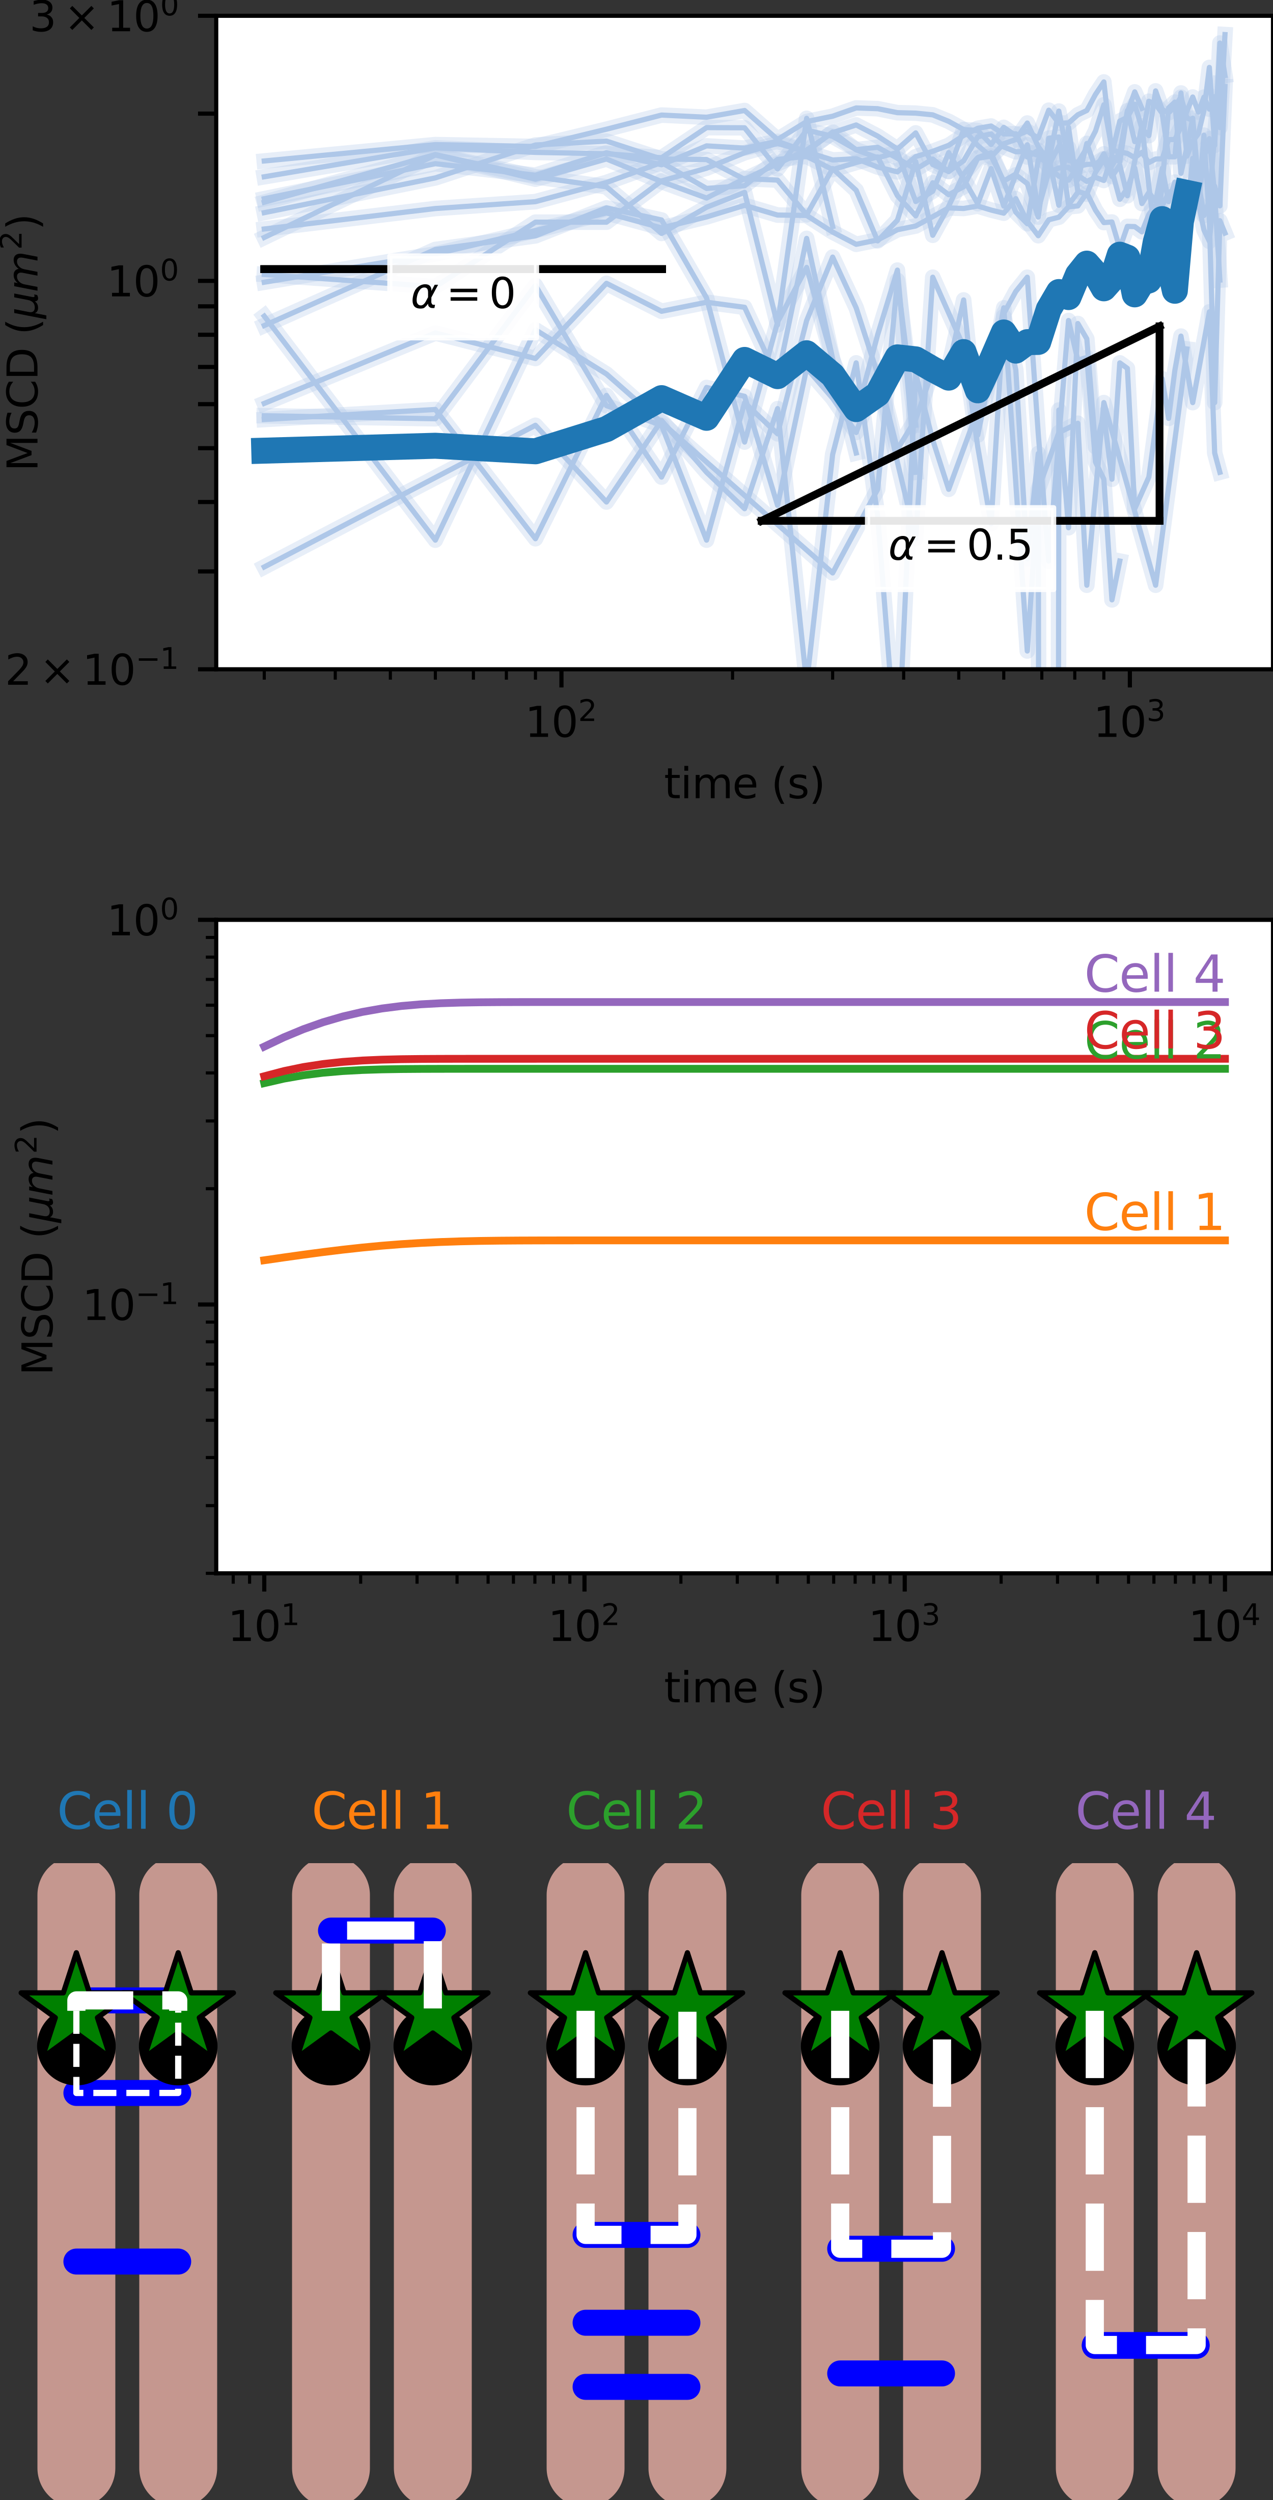 <?xml version="1.0" encoding="utf-8" standalone="no"?>
<!DOCTYPE svg PUBLIC "-//W3C//DTD SVG 1.1//EN"
  "http://www.w3.org/Graphics/SVG/1.1/DTD/svg11.dtd">
<svg height="481.198pt" version="1.1" viewBox="0 0 245.16 481.198" width="245.16pt" xmlns="http://www.w3.org/2000/svg" xmlns:xlink="http://www.w3.org/1999/xlink">
 <rect x="0" y="0" width="245.16" height="481.198" fill="#333333" stroke="none"/>
 <defs>
  <style type="text/css">*{stroke-linecap:butt;stroke-linejoin:round;}</style>
 </defs>
 <g id="figure_1">
  <g id="patch_1">
   <path d="M 0 481.198 
L 245.16 481.198 
L 245.16 0 
L 0 0 
z
" style="fill:none;"/>
  </g>
  <g id="axes_1">
   <g id="patch_2">
    <path d="M 41.64 128.822 
L 245.16 128.822 
L 245.16 3.039 
L 41.64 3.039 
z
" style="fill:#ffffff;"/>
   </g>
   <g id="matplotlib.axis_1">
    <g id="xtick_1">
     <g id="line2d_1">
      <defs>
       <path d="M 0 0 
L 0 3.5 
" id="mdabd666169" style="stroke:#000000;stroke-width:0.8;"/>
      </defs>
      <g>
       <use style="stroke:#000000;stroke-width:0.8;" x="108.128" xlink:href="#mdabd666169" y="128.822"/>
      </g>
     </g>
     <g id="text_1">
      <!-- $\mathdefault{10^{2}}$ -->
      <g transform="translate(101.088 141.9)scale(0.08 -0.08)">
       <defs>
        <path d="M 794 531 
L 1825 531 
L 1825 4091 
L 703 3866 
L 703 4441 
L 1819 4666 
L 2450 4666 
L 2450 531 
L 3481 531 
L 3481 0 
L 794 0 
L 794 531 
z
" id="DejaVuSans-31" transform="scale(0.016)"/>
        <path d="M 2034 4250 
Q 1547 4250 1301 3770 
Q 1056 3291 1056 2328 
Q 1056 1369 1301 889 
Q 1547 409 2034 409 
Q 2525 409 2770 889 
Q 3016 1369 3016 2328 
Q 3016 3291 2770 3770 
Q 2525 4250 2034 4250 
z
M 2034 4750 
Q 2819 4750 3233 4129 
Q 3647 3509 3647 2328 
Q 3647 1150 3233 529 
Q 2819 -91 2034 -91 
Q 1250 -91 836 529 
Q 422 1150 422 2328 
Q 422 3509 836 4129 
Q 1250 4750 2034 4750 
z
" id="DejaVuSans-30" transform="scale(0.016)"/>
        <path d="M 1228 531 
L 3431 531 
L 3431 0 
L 469 0 
L 469 531 
Q 828 903 1448 1529 
Q 2069 2156 2228 2338 
Q 2531 2678 2651 2914 
Q 2772 3150 2772 3378 
Q 2772 3750 2511 3984 
Q 2250 4219 1831 4219 
Q 1534 4219 1204 4116 
Q 875 4013 500 3803 
L 500 4441 
Q 881 4594 1212 4672 
Q 1544 4750 1819 4750 
Q 2544 4750 2975 4387 
Q 3406 4025 3406 3419 
Q 3406 3131 3298 2873 
Q 3191 2616 2906 2266 
Q 2828 2175 2409 1742 
Q 1991 1309 1228 531 
z
" id="DejaVuSans-32" transform="scale(0.016)"/>
       </defs>
       <use transform="translate(0 0.766)" xlink:href="#DejaVuSans-31"/>
       <use transform="translate(63.623 0.766)" xlink:href="#DejaVuSans-30"/>
       <use transform="translate(128.203 39.047)scale(0.7)" xlink:href="#DejaVuSans-32"/>
      </g>
     </g>
    </g>
    <g id="xtick_2">
     <g id="line2d_2">
      <g>
       <use style="stroke:#000000;stroke-width:0.8;" x="217.594" xlink:href="#mdabd666169" y="128.822"/>
      </g>
     </g>
     <g id="text_2">
      <!-- $\mathdefault{10^{3}}$ -->
      <g transform="translate(210.554 141.9)scale(0.08 -0.08)">
       <defs>
        <path d="M 2597 2516 
Q 3050 2419 3304 2112 
Q 3559 1806 3559 1356 
Q 3559 666 3084 287 
Q 2609 -91 1734 -91 
Q 1441 -91 1130 -33 
Q 819 25 488 141 
L 488 750 
Q 750 597 1062 519 
Q 1375 441 1716 441 
Q 2309 441 2620 675 
Q 2931 909 2931 1356 
Q 2931 1769 2642 2001 
Q 2353 2234 1838 2234 
L 1294 2234 
L 1294 2753 
L 1863 2753 
Q 2328 2753 2575 2939 
Q 2822 3125 2822 3475 
Q 2822 3834 2567 4026 
Q 2313 4219 1838 4219 
Q 1578 4219 1281 4162 
Q 984 4106 628 3988 
L 628 4550 
Q 988 4650 1302 4700 
Q 1616 4750 1894 4750 
Q 2613 4750 3031 4423 
Q 3450 4097 3450 3541 
Q 3450 3153 3228 2886 
Q 3006 2619 2597 2516 
z
" id="DejaVuSans-33" transform="scale(0.016)"/>
       </defs>
       <use transform="translate(0 0.766)" xlink:href="#DejaVuSans-31"/>
       <use transform="translate(63.623 0.766)" xlink:href="#DejaVuSans-30"/>
       <use transform="translate(128.203 39.047)scale(0.7)" xlink:href="#DejaVuSans-33"/>
      </g>
     </g>
    </g>
    <g id="xtick_3">
     <g id="line2d_3">
      <defs>
       <path d="M 0 0 
L 0 2 
" id="m28a82ae323" style="stroke:#000000;stroke-width:0.6;"/>
      </defs>
      <g>
       <use style="stroke:#000000;stroke-width:0.6;" x="50.891" xlink:href="#m28a82ae323" y="128.822"/>
      </g>
     </g>
    </g>
    <g id="xtick_4">
     <g id="line2d_4">
      <g>
       <use style="stroke:#000000;stroke-width:0.6;" x="64.567" xlink:href="#m28a82ae323" y="128.822"/>
      </g>
     </g>
    </g>
    <g id="xtick_5">
     <g id="line2d_5">
      <g>
       <use style="stroke:#000000;stroke-width:0.6;" x="75.176" xlink:href="#m28a82ae323" y="128.822"/>
      </g>
     </g>
    </g>
    <g id="xtick_6">
     <g id="line2d_6">
      <g>
       <use style="stroke:#000000;stroke-width:0.6;" x="83.843" xlink:href="#m28a82ae323" y="128.822"/>
      </g>
     </g>
    </g>
    <g id="xtick_7">
     <g id="line2d_7">
      <g>
       <use style="stroke:#000000;stroke-width:0.6;" x="91.172" xlink:href="#m28a82ae323" y="128.822"/>
      </g>
     </g>
    </g>
    <g id="xtick_8">
     <g id="line2d_8">
      <g>
       <use style="stroke:#000000;stroke-width:0.6;" x="97.52" xlink:href="#m28a82ae323" y="128.822"/>
      </g>
     </g>
    </g>
    <g id="xtick_9">
     <g id="line2d_9">
      <g>
       <use style="stroke:#000000;stroke-width:0.6;" x="103.119" xlink:href="#m28a82ae323" y="128.822"/>
      </g>
     </g>
    </g>
    <g id="xtick_10">
     <g id="line2d_10">
      <g>
       <use style="stroke:#000000;stroke-width:0.6;" x="141.081" xlink:href="#m28a82ae323" y="128.822"/>
      </g>
     </g>
    </g>
    <g id="xtick_11">
     <g id="line2d_11">
      <g>
       <use style="stroke:#000000;stroke-width:0.6;" x="160.356" xlink:href="#m28a82ae323" y="128.822"/>
      </g>
     </g>
    </g>
    <g id="xtick_12">
     <g id="line2d_12">
      <g>
       <use style="stroke:#000000;stroke-width:0.6;" x="174.033" xlink:href="#m28a82ae323" y="128.822"/>
      </g>
     </g>
    </g>
    <g id="xtick_13">
     <g id="line2d_13">
      <g>
       <use style="stroke:#000000;stroke-width:0.6;" x="184.641" xlink:href="#m28a82ae323" y="128.822"/>
      </g>
     </g>
    </g>
    <g id="xtick_14">
     <g id="line2d_14">
      <g>
       <use style="stroke:#000000;stroke-width:0.6;" x="193.309" xlink:href="#m28a82ae323" y="128.822"/>
      </g>
     </g>
    </g>
    <g id="xtick_15">
     <g id="line2d_15">
      <g>
       <use style="stroke:#000000;stroke-width:0.6;" x="200.637" xlink:href="#m28a82ae323" y="128.822"/>
      </g>
     </g>
    </g>
    <g id="xtick_16">
     <g id="line2d_16">
      <g>
       <use style="stroke:#000000;stroke-width:0.6;" x="206.985" xlink:href="#m28a82ae323" y="128.822"/>
      </g>
     </g>
    </g>
    <g id="xtick_17">
     <g id="line2d_17">
      <g>
       <use style="stroke:#000000;stroke-width:0.6;" x="212.585" xlink:href="#m28a82ae323" y="128.822"/>
      </g>
     </g>
    </g>
    <g id="text_3">
     <!-- time (s) -->
     <g transform="translate(127.887 153.643)scale(0.08 -0.08)">
      <defs>
       <path d="M 1172 4494 
L 1172 3500 
L 2356 3500 
L 2356 3053 
L 1172 3053 
L 1172 1153 
Q 1172 725 1289 603 
Q 1406 481 1766 481 
L 2356 481 
L 2356 0 
L 1766 0 
Q 1100 0 847 248 
Q 594 497 594 1153 
L 594 3053 
L 172 3053 
L 172 3500 
L 594 3500 
L 594 4494 
L 1172 4494 
z
" id="DejaVuSans-74" transform="scale(0.016)"/>
       <path d="M 603 3500 
L 1178 3500 
L 1178 0 
L 603 0 
L 603 3500 
z
M 603 4863 
L 1178 4863 
L 1178 4134 
L 603 4134 
L 603 4863 
z
" id="DejaVuSans-69" transform="scale(0.016)"/>
       <path d="M 3328 2828 
Q 3544 3216 3844 3400 
Q 4144 3584 4550 3584 
Q 5097 3584 5394 3201 
Q 5691 2819 5691 2113 
L 5691 0 
L 5113 0 
L 5113 2094 
Q 5113 2597 4934 2840 
Q 4756 3084 4391 3084 
Q 3944 3084 3684 2787 
Q 3425 2491 3425 1978 
L 3425 0 
L 2847 0 
L 2847 2094 
Q 2847 2600 2669 2842 
Q 2491 3084 2119 3084 
Q 1678 3084 1418 2786 
Q 1159 2488 1159 1978 
L 1159 0 
L 581 0 
L 581 3500 
L 1159 3500 
L 1159 2956 
Q 1356 3278 1631 3431 
Q 1906 3584 2284 3584 
Q 2666 3584 2933 3390 
Q 3200 3197 3328 2828 
z
" id="DejaVuSans-6d" transform="scale(0.016)"/>
       <path d="M 3597 1894 
L 3597 1613 
L 953 1613 
Q 991 1019 1311 708 
Q 1631 397 2203 397 
Q 2534 397 2845 478 
Q 3156 559 3463 722 
L 3463 178 
Q 3153 47 2828 -22 
Q 2503 -91 2169 -91 
Q 1331 -91 842 396 
Q 353 884 353 1716 
Q 353 2575 817 3079 
Q 1281 3584 2069 3584 
Q 2775 3584 3186 3129 
Q 3597 2675 3597 1894 
z
M 3022 2063 
Q 3016 2534 2758 2815 
Q 2500 3097 2075 3097 
Q 1594 3097 1305 2825 
Q 1016 2553 972 2059 
L 3022 2063 
z
" id="DejaVuSans-65" transform="scale(0.016)"/>
       <path id="DejaVuSans-20" transform="scale(0.016)"/>
       <path d="M 1984 4856 
Q 1566 4138 1362 3434 
Q 1159 2731 1159 2009 
Q 1159 1288 1364 580 
Q 1569 -128 1984 -844 
L 1484 -844 
Q 1016 -109 783 600 
Q 550 1309 550 2009 
Q 550 2706 781 3412 
Q 1013 4119 1484 4856 
L 1984 4856 
z
" id="DejaVuSans-28" transform="scale(0.016)"/>
       <path d="M 2834 3397 
L 2834 2853 
Q 2591 2978 2328 3040 
Q 2066 3103 1784 3103 
Q 1356 3103 1142 2972 
Q 928 2841 928 2578 
Q 928 2378 1081 2264 
Q 1234 2150 1697 2047 
L 1894 2003 
Q 2506 1872 2764 1633 
Q 3022 1394 3022 966 
Q 3022 478 2636 193 
Q 2250 -91 1575 -91 
Q 1294 -91 989 -36 
Q 684 19 347 128 
L 347 722 
Q 666 556 975 473 
Q 1284 391 1588 391 
Q 1994 391 2212 530 
Q 2431 669 2431 922 
Q 2431 1156 2273 1281 
Q 2116 1406 1581 1522 
L 1381 1569 
Q 847 1681 609 1914 
Q 372 2147 372 2553 
Q 372 3047 722 3315 
Q 1072 3584 1716 3584 
Q 2034 3584 2315 3537 
Q 2597 3491 2834 3397 
z
" id="DejaVuSans-73" transform="scale(0.016)"/>
       <path d="M 513 4856 
L 1013 4856 
Q 1481 4119 1714 3412 
Q 1947 2706 1947 2009 
Q 1947 1309 1714 600 
Q 1481 -109 1013 -844 
L 513 -844 
Q 928 -128 1133 580 
Q 1338 1288 1338 2009 
Q 1338 2731 1133 3434 
Q 928 4138 513 4856 
z
" id="DejaVuSans-29" transform="scale(0.016)"/>
      </defs>
      <use xlink:href="#DejaVuSans-74"/>
      <use x="39.209" xlink:href="#DejaVuSans-69"/>
      <use x="66.992" xlink:href="#DejaVuSans-6d"/>
      <use x="164.404" xlink:href="#DejaVuSans-65"/>
      <use x="225.928" xlink:href="#DejaVuSans-20"/>
      <use x="257.715" xlink:href="#DejaVuSans-28"/>
      <use x="296.729" xlink:href="#DejaVuSans-73"/>
      <use x="348.828" xlink:href="#DejaVuSans-29"/>
     </g>
    </g>
   </g>
   <g id="matplotlib.axis_2">
    <g id="ytick_1">
     <g id="line2d_18">
      <defs>
       <path d="M 0 0 
L -3.5 0 
" id="m71e656745d" style="stroke:#000000;stroke-width:0.8;"/>
      </defs>
      <g>
       <use style="stroke:#000000;stroke-width:0.8;" x="41.64" xlink:href="#m71e656745d" y="128.822"/>
      </g>
     </g>
     <g id="text_4">
      <!-- $2\times{}10^{-1}$ -->
      <g transform="translate(0.96 131.861)scale(0.08 -0.08)">
       <defs>
        <path d="M 4488 3438 
L 3059 2003 
L 4488 575 
L 4116 197 
L 2681 1631 
L 1247 197 
L 878 575 
L 2303 2003 
L 878 3438 
L 1247 3816 
L 2681 2381 
L 4116 3816 
L 4488 3438 
z
" id="DejaVuSans-d7" transform="scale(0.016)"/>
        <path d="M 678 2272 
L 4684 2272 
L 4684 1741 
L 678 1741 
L 678 2272 
z
" id="DejaVuSans-2212" transform="scale(0.016)"/>
       </defs>
       <use transform="translate(0 0.684)" xlink:href="#DejaVuSans-32"/>
       <use transform="translate(83.105 0.684)" xlink:href="#DejaVuSans-d7"/>
       <use transform="translate(186.377 0.684)" xlink:href="#DejaVuSans-31"/>
       <use transform="translate(250 0.684)" xlink:href="#DejaVuSans-30"/>
       <use transform="translate(314.58 38.966)scale(0.7)" xlink:href="#DejaVuSans-2212"/>
       <use transform="translate(373.232 38.966)scale(0.7)" xlink:href="#DejaVuSans-31"/>
      </g>
     </g>
    </g>
    <g id="ytick_2">
     <g id="line2d_19">
      <g>
       <use style="stroke:#000000;stroke-width:0.8;" x="41.64" xlink:href="#m71e656745d" y="109.989"/>
      </g>
     </g>
    </g>
    <g id="ytick_3">
     <g id="line2d_20">
      <g>
       <use style="stroke:#000000;stroke-width:0.8;" x="41.64" xlink:href="#m71e656745d" y="96.627"/>
      </g>
     </g>
    </g>
    <g id="ytick_4">
     <g id="line2d_21">
      <g>
       <use style="stroke:#000000;stroke-width:0.8;" x="41.64" xlink:href="#m71e656745d" y="86.262"/>
      </g>
     </g>
    </g>
    <g id="ytick_5">
     <g id="line2d_22">
      <g>
       <use style="stroke:#000000;stroke-width:0.8;" x="41.64" xlink:href="#m71e656745d" y="77.794"/>
      </g>
     </g>
    </g>
    <g id="ytick_6">
     <g id="line2d_23">
      <g>
       <use style="stroke:#000000;stroke-width:0.8;" x="41.64" xlink:href="#m71e656745d" y="70.634"/>
      </g>
     </g>
    </g>
    <g id="ytick_7">
     <g id="line2d_24">
      <g>
       <use style="stroke:#000000;stroke-width:0.8;" x="41.64" xlink:href="#m71e656745d" y="64.432"/>
      </g>
     </g>
    </g>
    <g id="ytick_8">
     <g id="line2d_25">
      <g>
       <use style="stroke:#000000;stroke-width:0.8;" x="41.64" xlink:href="#m71e656745d" y="58.961"/>
      </g>
     </g>
    </g>
    <g id="ytick_9">
     <g id="line2d_26">
      <g>
       <use style="stroke:#000000;stroke-width:0.8;" x="41.64" xlink:href="#m71e656745d" y="54.067"/>
      </g>
     </g>
     <g id="text_5">
      <!-- $10^0$ -->
      <g transform="translate(20.56 57.107)scale(0.08 -0.08)">
       <use transform="translate(0 0.766)" xlink:href="#DejaVuSans-31"/>
       <use transform="translate(63.623 0.766)" xlink:href="#DejaVuSans-30"/>
       <use transform="translate(128.203 39.047)scale(0.7)" xlink:href="#DejaVuSans-30"/>
      </g>
     </g>
    </g>
    <g id="ytick_10">
     <g id="line2d_27">
      <g>
       <use style="stroke:#000000;stroke-width:0.8;" x="41.64" xlink:href="#m71e656745d" y="21.872"/>
      </g>
     </g>
    </g>
    <g id="ytick_11">
     <g id="line2d_28">
      <g>
       <use style="stroke:#000000;stroke-width:0.8;" x="41.64" xlink:href="#m71e656745d" y="3.039"/>
      </g>
     </g>
     <g id="text_6">
      <!-- $3\times{}10^0$ -->
      <g transform="translate(5.68 6.079)scale(0.08 -0.08)">
       <use transform="translate(0 0.766)" xlink:href="#DejaVuSans-33"/>
       <use transform="translate(83.105 0.766)" xlink:href="#DejaVuSans-d7"/>
       <use transform="translate(186.377 0.766)" xlink:href="#DejaVuSans-31"/>
       <use transform="translate(250 0.766)" xlink:href="#DejaVuSans-30"/>
       <use transform="translate(314.58 39.047)scale(0.7)" xlink:href="#DejaVuSans-30"/>
      </g>
     </g>
    </g>
    <g id="text_7">
     <!-- MSCD ($\mu{}m^2$) -->
     <g transform="translate(7.28 90.731)rotate(-90)scale(0.08 -0.08)">
      <defs>
       <path d="M 628 4666 
L 1569 4666 
L 2759 1491 
L 3956 4666 
L 4897 4666 
L 4897 0 
L 4281 0 
L 4281 4097 
L 3078 897 
L 2444 897 
L 1241 4097 
L 1241 0 
L 628 0 
L 628 4666 
z
" id="DejaVuSans-4d" transform="scale(0.016)"/>
       <path d="M 3425 4513 
L 3425 3897 
Q 3066 4069 2747 4153 
Q 2428 4238 2131 4238 
Q 1616 4238 1336 4038 
Q 1056 3838 1056 3469 
Q 1056 3159 1242 3001 
Q 1428 2844 1947 2747 
L 2328 2669 
Q 3034 2534 3370 2195 
Q 3706 1856 3706 1288 
Q 3706 609 3251 259 
Q 2797 -91 1919 -91 
Q 1588 -91 1214 -16 
Q 841 59 441 206 
L 441 856 
Q 825 641 1194 531 
Q 1563 422 1919 422 
Q 2459 422 2753 634 
Q 3047 847 3047 1241 
Q 3047 1584 2836 1778 
Q 2625 1972 2144 2069 
L 1759 2144 
Q 1053 2284 737 2584 
Q 422 2884 422 3419 
Q 422 4038 858 4394 
Q 1294 4750 2059 4750 
Q 2388 4750 2728 4690 
Q 3069 4631 3425 4513 
z
" id="DejaVuSans-53" transform="scale(0.016)"/>
       <path d="M 4122 4306 
L 4122 3641 
Q 3803 3938 3442 4084 
Q 3081 4231 2675 4231 
Q 1875 4231 1450 3742 
Q 1025 3253 1025 2328 
Q 1025 1406 1450 917 
Q 1875 428 2675 428 
Q 3081 428 3442 575 
Q 3803 722 4122 1019 
L 4122 359 
Q 3791 134 3420 21 
Q 3050 -91 2638 -91 
Q 1578 -91 968 557 
Q 359 1206 359 2328 
Q 359 3453 968 4101 
Q 1578 4750 2638 4750 
Q 3056 4750 3426 4639 
Q 3797 4528 4122 4306 
z
" id="DejaVuSans-43" transform="scale(0.016)"/>
       <path d="M 1259 4147 
L 1259 519 
L 2022 519 
Q 2988 519 3436 956 
Q 3884 1394 3884 2338 
Q 3884 3275 3436 3711 
Q 2988 4147 2022 4147 
L 1259 4147 
z
M 628 4666 
L 1925 4666 
Q 3281 4666 3915 4102 
Q 4550 3538 4550 2338 
Q 4550 1131 3912 565 
Q 3275 0 1925 0 
L 628 0 
L 628 4666 
z
" id="DejaVuSans-44" transform="scale(0.016)"/>
       <path d="M -84 -1331 
L 856 3500 
L 1434 3500 
L 1009 1322 
Q 997 1256 987 1175 
Q 978 1094 978 1013 
Q 978 722 1161 565 
Q 1344 409 1684 409 
Q 2147 409 2431 671 
Q 2716 934 2816 1459 
L 3213 3500 
L 3788 3500 
L 3266 809 
Q 3253 750 3248 706 
Q 3244 663 3244 628 
Q 3244 531 3283 486 
Q 3322 441 3406 441 
Q 3438 441 3492 456 
Q 3547 472 3647 513 
L 3559 50 
Q 3422 -19 3297 -55 
Q 3172 -91 3053 -91 
Q 2847 -91 2730 40 
Q 2613 172 2613 403 
Q 2438 153 2195 31 
Q 1953 -91 1625 -91 
Q 1334 -91 1117 43 
Q 900 178 831 397 
L 494 -1331 
L -84 -1331 
z
" id="DejaVuSans-Oblique-3bc" transform="scale(0.016)"/>
       <path d="M 5747 2113 
L 5338 0 
L 4763 0 
L 5166 2094 
Q 5191 2228 5203 2325 
Q 5216 2422 5216 2491 
Q 5216 2772 5059 2928 
Q 4903 3084 4622 3084 
Q 4203 3084 3875 2770 
Q 3547 2456 3450 1953 
L 3066 0 
L 2491 0 
L 2900 2094 
Q 2925 2209 2937 2307 
Q 2950 2406 2950 2484 
Q 2950 2769 2794 2926 
Q 2638 3084 2363 3084 
Q 1938 3084 1609 2770 
Q 1281 2456 1184 1953 
L 800 0 
L 225 0 
L 909 3500 
L 1484 3500 
L 1375 2956 
Q 1609 3263 1923 3423 
Q 2238 3584 2597 3584 
Q 2978 3584 3223 3384 
Q 3469 3184 3519 2828 
Q 3781 3197 4126 3390 
Q 4472 3584 4856 3584 
Q 5306 3584 5551 3325 
Q 5797 3066 5797 2591 
Q 5797 2488 5784 2364 
Q 5772 2241 5747 2113 
z
" id="DejaVuSans-Oblique-6d" transform="scale(0.016)"/>
      </defs>
      <use transform="translate(0 0.766)" xlink:href="#DejaVuSans-4d"/>
      <use transform="translate(86.279 0.766)" xlink:href="#DejaVuSans-53"/>
      <use transform="translate(149.756 0.766)" xlink:href="#DejaVuSans-43"/>
      <use transform="translate(219.58 0.766)" xlink:href="#DejaVuSans-44"/>
      <use transform="translate(296.582 0.766)" xlink:href="#DejaVuSans-20"/>
      <use transform="translate(328.369 0.766)" xlink:href="#DejaVuSans-28"/>
      <use transform="translate(367.383 0.766)" xlink:href="#DejaVuSans-Oblique-3bc"/>
      <use transform="translate(431.006 0.766)" xlink:href="#DejaVuSans-Oblique-6d"/>
      <use transform="translate(533.068 39.047)scale(0.7)" xlink:href="#DejaVuSans-32"/>
      <use transform="translate(580.338 0.766)" xlink:href="#DejaVuSans-29"/>
     </g>
    </g>
   </g>
   <g id="line2d_29">
    <path clip-path="url(#p385ea35ca4)" d="M 50.891 77.647 
L 83.843 64.091 
L 103.119 69.004 
L 116.796 54.533 
L 127.404 59.916 
L 136.072 58.175 
L 143.4 59.153 
L 149.748 72.824 
L 155.348 45.888 
L 160.356 69.045 
L 164.887 87.184 
" style="fill:none;stroke:#aec7e8;stroke-linecap:square;"/>
   </g>
   <g id="line2d_30">
    <path clip-path="url(#p385ea35ca4)" d="M 50.891 77.647 
L 83.843 64.091 
L 103.119 69.004 
L 116.796 54.533 
L 127.404 59.916 
L 136.072 58.175 
L 143.4 59.153 
L 149.748 72.824 
L 155.348 45.888 
L 160.356 69.045 
L 164.887 87.184 
" style="fill:none;stroke:#aec7e8;stroke-linecap:square;stroke-opacity:0.3;stroke-width:3;"/>
   </g>
   <g id="line2d_31">
    <path clip-path="url(#p385ea35ca4)" d="M 50.891 44.075 
L 83.843 40.135 
L 103.119 38.813 
L 116.796 35.126 
L 127.404 31.286 
L 136.072 36.268 
L 143.4 35.749 
L 149.748 30.683 
L 155.348 30.085 
L 160.356 32.647 
L 164.887 31.278 
L 169.024 30.21 
L 172.829 37.666 
L 176.352 41.551 
L 179.632 35.182 
L 182.701 37.481 
L 185.583 35.934 
L 188.3 30.471 
L 190.87 30.05 
L 193.309 34.836 
L 195.628 33.5 
L 197.84 27.87 
L 199.953 40.272 
L 201.976 33.13 
L 203.917 32.325 
L 205.782 32.209 
L 207.576 33.741 
L 209.305 34.92 
L 210.973 34.129 
L 212.585 34.735 
L 214.144 30.06 
L 215.653 31.166 
L 217.116 21.598 
L 218.535 17.685 
L 219.913 20.857 
" style="fill:none;stroke:#aec7e8;stroke-linecap:square;"/>
   </g>
   <g id="line2d_32">
    <path clip-path="url(#p385ea35ca4)" d="M 50.891 44.075 
L 83.843 40.135 
L 103.119 38.813 
L 116.796 35.126 
L 127.404 31.286 
L 136.072 36.268 
L 143.4 35.749 
L 149.748 30.683 
L 155.348 30.085 
L 160.356 32.647 
L 164.887 31.278 
L 169.024 30.21 
L 172.829 37.666 
L 176.352 41.551 
L 179.632 35.182 
L 182.701 37.481 
L 185.583 35.934 
L 188.3 30.471 
L 190.87 30.05 
L 193.309 34.836 
L 195.628 33.5 
L 197.84 27.87 
L 199.953 40.272 
L 201.976 33.13 
L 203.917 32.325 
L 205.782 32.209 
L 207.576 33.741 
L 209.305 34.92 
L 210.973 34.129 
L 212.585 34.735 
L 214.144 30.06 
L 215.653 31.166 
L 217.116 21.598 
L 218.535 17.685 
L 219.913 20.857 
" style="fill:none;stroke:#aec7e8;stroke-linecap:square;stroke-opacity:0.3;stroke-width:3;"/>
   </g>
   <g id="line2d_33">
    <path clip-path="url(#p385ea35ca4)" d="M 50.891 52.834 
L 83.843 55.178 
L 103.119 42.762 
L 116.796 42.767 
L 127.404 34.827 
L 136.072 32.378 
L 143.4 29.397 
L 149.748 27.603 
L 155.348 29.231 
L 160.356 30.795 
L 164.887 30.546 
L 169.024 32.148 
L 172.829 33.085 
L 176.352 30.153 
L 179.632 29.126 
L 182.701 27.971 
L 185.583 26.076 
L 188.3 24.692 
L 190.87 24.255 
L 193.309 25.796 
L 195.628 25.749 
L 197.84 30.218 
L 199.953 28.929 
L 201.976 32.249 
L 203.917 33.905 
L 205.782 34.684 
L 207.576 32.069 
L 209.305 31.649 
L 210.973 31.552 
L 212.585 30.492 
L 214.144 31.921 
L 215.653 29.234 
L 217.116 29.533 
L 218.535 30.354 
L 219.913 29.319 
L 221.252 31.294 
L 222.555 30.619 
L 223.823 30.562 
L 225.058 26.864 
L 226.261 26.86 
L 227.435 24.454 
L 228.581 21.382 
L 229.699 18.673 
L 230.792 21.569 
L 231.861 18.697 
L 232.906 21.013 
L 233.928 18.607 
L 234.929 24.556 
L 235.909 6.657 
" style="fill:none;stroke:#aec7e8;stroke-linecap:square;"/>
   </g>
   <g id="line2d_34">
    <path clip-path="url(#p385ea35ca4)" d="M 50.891 52.834 
L 83.843 55.178 
L 103.119 42.762 
L 116.796 42.767 
L 127.404 34.827 
L 136.072 32.378 
L 143.4 29.397 
L 149.748 27.603 
L 155.348 29.231 
L 160.356 30.795 
L 164.887 30.546 
L 169.024 32.148 
L 172.829 33.085 
L 176.352 30.153 
L 179.632 29.126 
L 182.701 27.971 
L 185.583 26.076 
L 188.3 24.692 
L 190.87 24.255 
L 193.309 25.796 
L 195.628 25.749 
L 197.84 30.218 
L 199.953 28.929 
L 201.976 32.249 
L 203.917 33.905 
L 205.782 34.684 
L 207.576 32.069 
L 209.305 31.649 
L 210.973 31.552 
L 212.585 30.492 
L 214.144 31.921 
L 215.653 29.234 
L 217.116 29.533 
L 218.535 30.354 
L 219.913 29.319 
L 221.252 31.294 
L 222.555 30.619 
L 223.823 30.562 
L 225.058 26.864 
L 226.261 26.86 
L 227.435 24.454 
L 228.581 21.382 
L 229.699 18.673 
L 230.792 21.569 
L 231.861 18.697 
L 232.906 21.013 
L 233.928 18.607 
L 234.929 24.556 
L 235.909 6.657 
" style="fill:none;stroke:#aec7e8;stroke-linecap:square;stroke-opacity:0.3;stroke-width:3;"/>
   </g>
   <g id="line2d_35">
    <path clip-path="url(#p385ea35ca4)" d="M 50.891 80.745 
L 83.843 78.817 
L 103.119 103.694 
L 116.796 76.111 
L 127.404 91.827 
L 136.072 74.581 
L 143.4 76.284 
L 149.748 97.272 
L 155.348 70.887 
L 160.356 76.663 
L 164.887 83.244 
L 169.024 71.487 
L 172.829 86.474 
L 176.352 80.689 
L 179.632 71.37 
L 182.701 70.653 
L 185.583 57.733 
L 188.3 83.746 
L 190.87 71.457 
L 193.309 60.926 
L 195.628 71.188 
L 197.84 107.562 
L 199.953 87.296 
L 200.455 482.198 
M 203.428 482.198 
L 203.917 78.924 
L 205.782 101.578 
L 207.576 62.269 
L 209.305 65.221 
L 210.973 85.981 
L 212.585 79.796 
L 214.144 92.239 
L 215.653 69.845 
L 217.116 70.906 
L 218.535 97.912 
L 221.252 91.824 
L 223.823 72.901 
L 225.058 80.53 
L 226.261 71.291 
L 227.435 64.694 
L 229.699 77.492 
L 232.906 60.029 
L 233.928 87.184 
L 234.929 90.903 
" style="fill:none;stroke:#aec7e8;stroke-linecap:square;"/>
   </g>
   <g id="line2d_36">
    <path clip-path="url(#p385ea35ca4)" d="M 50.891 80.745 
L 83.843 78.817 
L 103.119 103.694 
L 116.796 76.111 
L 127.404 91.827 
L 136.072 74.581 
L 143.4 76.284 
L 149.748 97.272 
L 155.348 70.887 
L 160.356 76.663 
L 164.887 83.244 
L 169.024 71.487 
L 172.829 86.474 
L 176.352 80.689 
L 179.632 71.37 
L 182.701 70.653 
L 185.583 57.733 
L 188.3 83.746 
L 190.87 71.457 
L 193.309 60.926 
L 195.628 71.188 
L 197.84 107.562 
L 199.953 87.296 
L 200.455 482.198 
M 203.428 482.198 
L 203.917 78.924 
L 205.782 101.578 
L 207.576 62.269 
L 209.305 65.221 
L 210.973 85.981 
L 212.585 79.796 
L 214.144 92.239 
L 215.653 69.845 
L 217.116 70.906 
L 218.535 97.912 
L 221.252 91.824 
L 223.823 72.901 
L 225.058 80.53 
L 226.261 71.291 
L 227.435 64.694 
L 229.699 77.492 
L 232.906 60.029 
L 233.928 87.184 
L 234.929 90.903 
" style="fill:none;stroke:#aec7e8;stroke-linecap:square;stroke-opacity:0.3;stroke-width:3;"/>
   </g>
   <g id="line2d_37">
    <path clip-path="url(#p385ea35ca4)" d="M 50.891 54.321 
L 83.843 48.882 
L 103.119 44.374 
L 116.796 40.975 
L 127.404 43.865 
L 136.072 41.757 
L 143.4 39.522 
L 149.748 41.396 
L 155.348 41.466 
L 160.356 44.669 
L 164.887 47.026 
L 169.024 46.182 
L 172.829 44.217 
L 176.352 43.501 
L 179.632 41.706 
L 182.701 40.018 
L 185.583 40.128 
L 188.3 39.657 
L 190.87 40.43 
L 193.309 41.034 
L 195.628 38.236 
L 197.84 42.594 
L 199.953 45.37 
L 201.976 42.3 
L 203.917 41.809 
L 205.782 39.802 
L 207.576 39.638 
L 209.305 37.138 
L 210.973 40.448 
L 212.585 42.842 
L 214.144 42.731 
L 215.653 47.799 
L 217.116 43.573 
L 218.535 43.618 
L 219.913 44.631 
L 221.252 41.287 
L 222.555 39.539 
L 223.823 39.627 
L 225.058 37.093 
L 226.261 36.418 
L 227.435 37.799 
L 228.581 37.744 
L 229.699 37.611 
L 230.792 39.235 
L 231.861 44.251 
L 232.906 46.439 
L 233.928 35.839 
L 234.929 39.625 
L 235.909 16.659 
" style="fill:none;stroke:#aec7e8;stroke-linecap:square;"/>
   </g>
   <g id="line2d_38">
    <path clip-path="url(#p385ea35ca4)" d="M 50.891 54.321 
L 83.843 48.882 
L 103.119 44.374 
L 116.796 40.975 
L 127.404 43.865 
L 136.072 41.757 
L 143.4 39.522 
L 149.748 41.396 
L 155.348 41.466 
L 160.356 44.669 
L 164.887 47.026 
L 169.024 46.182 
L 172.829 44.217 
L 176.352 43.501 
L 179.632 41.706 
L 182.701 40.018 
L 185.583 40.128 
L 188.3 39.657 
L 190.87 40.43 
L 193.309 41.034 
L 195.628 38.236 
L 197.84 42.594 
L 199.953 45.37 
L 201.976 42.3 
L 203.917 41.809 
L 205.782 39.802 
L 207.576 39.638 
L 209.305 37.138 
L 210.973 40.448 
L 212.585 42.842 
L 214.144 42.731 
L 215.653 47.799 
L 217.116 43.573 
L 218.535 43.618 
L 219.913 44.631 
L 221.252 41.287 
L 222.555 39.539 
L 223.823 39.627 
L 225.058 37.093 
L 226.261 36.418 
L 227.435 37.799 
L 228.581 37.744 
L 229.699 37.611 
L 230.792 39.235 
L 231.861 44.251 
L 232.906 46.439 
L 233.928 35.839 
L 234.929 39.625 
L 235.909 16.659 
" style="fill:none;stroke:#aec7e8;stroke-linecap:square;stroke-opacity:0.3;stroke-width:3;"/>
   </g>
   <g id="line2d_39">
    <path clip-path="url(#p385ea35ca4)" d="M 50.891 40.933 
L 83.843 34.238 
L 103.119 27.911 
L 116.796 27.16 
L 127.404 30.612 
L 136.072 30.707 
L 143.4 34.525 
L 149.748 31.52 
L 155.348 28.873 
L 160.356 25.531 
L 164.887 24.051 
L 169.024 26.194 
L 172.829 28.693 
L 176.352 25.58 
L 179.632 31.671 
L 182.701 33.006 
L 185.583 30.941 
L 188.3 26.327 
L 190.87 25.774 
L 193.309 28.282 
L 195.628 29.216 
L 197.84 29.139 
L 199.953 29.944 
L 201.976 31.837 
L 203.917 28.137 
L 205.782 28.441 
L 207.576 34.566 
L 209.305 27.616 
L 210.973 32.389 
L 212.585 29.616 
L 214.144 32.862 
L 215.653 38.352 
L 217.116 36.233 
L 218.535 32.324 
L 219.913 39.176 
L 221.252 37.04 
L 222.555 38.762 
L 223.823 32.403 
L 225.058 38.819 
L 226.261 35.055 
L 227.435 36.925 
L 228.581 41.335 
L 229.699 30.473 
L 230.792 38.972 
L 231.861 30.55 
L 232.906 26.69 
L 233.928 37.555 
L 234.929 53.907 
" style="fill:none;stroke:#aec7e8;stroke-linecap:square;"/>
   </g>
   <g id="line2d_40">
    <path clip-path="url(#p385ea35ca4)" d="M 50.891 40.933 
L 83.843 34.238 
L 103.119 27.911 
L 116.796 27.16 
L 127.404 30.612 
L 136.072 30.707 
L 143.4 34.525 
L 149.748 31.52 
L 155.348 28.873 
L 160.356 25.531 
L 164.887 24.051 
L 169.024 26.194 
L 172.829 28.693 
L 176.352 25.58 
L 179.632 31.671 
L 182.701 33.006 
L 185.583 30.941 
L 188.3 26.327 
L 190.87 25.774 
L 193.309 28.282 
L 195.628 29.216 
L 197.84 29.139 
L 199.953 29.944 
L 201.976 31.837 
L 203.917 28.137 
L 205.782 28.441 
L 207.576 34.566 
L 209.305 27.616 
L 210.973 32.389 
L 212.585 29.616 
L 214.144 32.862 
L 215.653 38.352 
L 217.116 36.233 
L 218.535 32.324 
L 219.913 39.176 
L 221.252 37.04 
L 222.555 38.762 
L 223.823 32.403 
L 225.058 38.819 
L 226.261 35.055 
L 227.435 36.925 
L 228.581 41.335 
L 229.699 30.473 
L 230.792 38.972 
L 231.861 30.55 
L 232.906 26.69 
L 233.928 37.555 
L 234.929 53.907 
" style="fill:none;stroke:#aec7e8;stroke-linecap:square;stroke-opacity:0.3;stroke-width:3;"/>
   </g>
   <g id="line2d_41">
    <path clip-path="url(#p385ea35ca4)" d="M 50.891 34.026 
L 83.843 28.459 
L 103.119 29.332 
L 116.796 29.597 
L 127.404 30.366 
L 136.072 24.559 
L 143.4 24.596 
L 149.748 32.503 
L 155.348 25.04 
L 160.356 26.243 
L 164.887 28.804 
L 169.024 28.348 
L 172.829 30.469 
L 176.352 32.572 
L 179.632 30.618 
L 182.701 33.019 
L 185.583 24.929 
L 188.3 27.993 
L 190.87 30.203 
L 193.309 27.66 
L 195.628 26.856 
L 197.84 23.682 
L 199.953 28.209 
L 201.976 31.07 
L 203.917 21.382 
L 205.782 30.873 
L 207.576 31.294 
L 209.305 28.472 
L 210.973 25.23 
L 212.585 20.169 
L 214.144 28.682 
L 215.653 29.464 
L 217.116 21.312 
L 218.535 27.258 
L 219.913 26.486 
L 221.252 19.488 
L 222.555 20.086 
L 223.823 21.807 
L 225.058 30.173 
L 226.261 30.181 
L 227.435 17.895 
L 228.581 30.047 
L 229.699 27.209 
L 230.792 25.72 
L 231.861 21.297 
L 232.906 12.978 
L 233.928 27.968 
L 234.929 8.284 
L 235.909 14.533 
" style="fill:none;stroke:#aec7e8;stroke-linecap:square;"/>
   </g>
   <g id="line2d_42">
    <path clip-path="url(#p385ea35ca4)" d="M 50.891 34.026 
L 83.843 28.459 
L 103.119 29.332 
L 116.796 29.597 
L 127.404 30.366 
L 136.072 24.559 
L 143.4 24.596 
L 149.748 32.503 
L 155.348 25.04 
L 160.356 26.243 
L 164.887 28.804 
L 169.024 28.348 
L 172.829 30.469 
L 176.352 32.572 
L 179.632 30.618 
L 182.701 33.019 
L 185.583 24.929 
L 188.3 27.993 
L 190.87 30.203 
L 193.309 27.66 
L 195.628 26.856 
L 197.84 23.682 
L 199.953 28.209 
L 201.976 31.07 
L 203.917 21.382 
L 205.782 30.873 
L 207.576 31.294 
L 209.305 28.472 
L 210.973 25.23 
L 212.585 20.169 
L 214.144 28.682 
L 215.653 29.464 
L 217.116 21.312 
L 218.535 27.258 
L 219.913 26.486 
L 221.252 19.488 
L 222.555 20.086 
L 223.823 21.807 
L 225.058 30.173 
L 226.261 30.181 
L 227.435 17.895 
L 228.581 30.047 
L 229.699 27.209 
L 230.792 25.72 
L 231.861 21.297 
L 232.906 12.978 
L 233.928 27.968 
L 234.929 8.284 
L 235.909 14.533 
" style="fill:none;stroke:#aec7e8;stroke-linecap:square;stroke-opacity:0.3;stroke-width:3;"/>
   </g>
   <g id="line2d_43">
    <path clip-path="url(#p385ea35ca4)" d="M 50.891 38.248 
L 83.843 31.507 
L 103.119 33.719 
L 116.796 29.397 
L 127.404 31.714 
L 136.072 28.079 
L 143.4 28.51 
L 149.748 27.208 
L 155.348 29.207 
L 160.356 25.405 
L 164.887 28.839 
L 169.024 30.371 
L 172.829 29.338 
L 176.352 38.786 
L 179.632 36.807 
L 182.701 29.374 
L 185.583 34.453 
L 188.3 39.209 
L 190.87 32.452 
L 193.309 39.665 
L 195.628 33.653 
L 197.84 35.339 
L 199.953 41.781 
L 201.976 26.606 
L 203.917 26.364 
L 205.782 39.435 
L 207.576 37.01 
" style="fill:none;stroke:#aec7e8;stroke-linecap:square;"/>
   </g>
   <g id="line2d_44">
    <path clip-path="url(#p385ea35ca4)" d="M 50.891 38.248 
L 83.843 31.507 
L 103.119 33.719 
L 116.796 29.397 
L 127.404 31.714 
L 136.072 28.079 
L 143.4 28.51 
L 149.748 27.208 
L 155.348 29.207 
L 160.356 25.405 
L 164.887 28.839 
L 169.024 30.371 
L 172.829 29.338 
L 176.352 38.786 
L 179.632 36.807 
L 182.701 29.374 
L 185.583 34.453 
L 188.3 39.209 
L 190.87 32.452 
L 193.309 39.665 
L 195.628 33.653 
L 197.84 35.339 
L 199.953 41.781 
L 201.976 26.606 
L 203.917 26.364 
L 205.782 39.435 
L 207.576 37.01 
" style="fill:none;stroke:#aec7e8;stroke-linecap:square;stroke-opacity:0.3;stroke-width:3;"/>
   </g>
   <g id="line2d_45">
    <path clip-path="url(#p385ea35ca4)" d="M 50.891 30.983 
L 83.843 27.836 
L 103.119 28.197 
L 116.796 24.87 
L 127.404 22.148 
L 136.072 22.566 
L 143.4 21.269 
L 149.748 26.853 
L 155.348 23.397 
L 160.356 22.369 
L 164.887 20.778 
L 169.024 20.921 
L 172.829 21.686 
L 176.352 21.778 
L 179.632 22.107 
L 182.701 23.355 
L 185.583 24.942 
L 188.3 25.124 
L 190.87 27.815 
L 193.309 24.515 
L 195.628 26.126 
L 197.84 25.249 
L 199.953 26.59 
L 201.976 21.21 
L 203.917 23.715 
L 205.782 23.675 
L 207.576 22.094 
L 209.305 21.263 
L 210.973 18.179 
L 212.585 15.772 
L 214.144 29.515 
L 215.653 23.306 
L 217.116 22.59 
L 218.535 20.046 
L 219.913 24.746 
L 221.252 26.102 
L 222.555 17.494 
L 223.823 21.09 
L 225.058 21.705 
L 226.261 20.52 
L 227.435 18.689 
L 228.581 22.69 
L 229.699 23.196 
L 230.792 38.771 
L 231.861 26.019 
L 232.906 42.392 
L 233.928 77.492 
L 234.929 42.481 
L 235.909 44.855 
" style="fill:none;stroke:#aec7e8;stroke-linecap:square;"/>
   </g>
   <g id="line2d_46">
    <path clip-path="url(#p385ea35ca4)" d="M 50.891 30.983 
L 83.843 27.836 
L 103.119 28.197 
L 116.796 24.87 
L 127.404 22.148 
L 136.072 22.566 
L 143.4 21.269 
L 149.748 26.853 
L 155.348 23.397 
L 160.356 22.369 
L 164.887 20.778 
L 169.024 20.921 
L 172.829 21.686 
L 176.352 21.778 
L 179.632 22.107 
L 182.701 23.355 
L 185.583 24.942 
L 188.3 25.124 
L 190.87 27.815 
L 193.309 24.515 
L 195.628 26.126 
L 197.84 25.249 
L 199.953 26.59 
L 201.976 21.21 
L 203.917 23.715 
L 205.782 23.675 
L 207.576 22.094 
L 209.305 21.263 
L 210.973 18.179 
L 212.585 15.772 
L 214.144 29.515 
L 215.653 23.306 
L 217.116 22.59 
L 218.535 20.046 
L 219.913 24.746 
L 221.252 26.102 
L 222.555 17.494 
L 223.823 21.09 
L 225.058 21.705 
L 226.261 20.52 
L 227.435 18.689 
L 228.581 22.69 
L 229.699 23.196 
L 230.792 38.771 
L 231.861 26.019 
L 232.906 42.392 
L 233.928 77.492 
L 234.929 42.481 
L 235.909 44.855 
" style="fill:none;stroke:#aec7e8;stroke-linecap:square;stroke-opacity:0.3;stroke-width:3;"/>
   </g>
   <g id="line2d_47">
    <path clip-path="url(#p385ea35ca4)" d="M 50.891 109.124 
L 103.119 81.858 
L 116.796 96.628 
L 127.404 80.942 
L 136.072 90.903 
L 143.4 97.912 
L 149.748 78.653 
L 155.348 131.558 
L 160.356 87.469 
L 164.887 69.845 
L 169.024 99.314 
L 172.829 147.656 
L 176.352 71.937 
L 179.632 84.687 
L 182.701 94.181 
L 190.87 71.99 
L 193.309 59.251 
L 197.84 125.305 
L 199.953 94.181 
L 203.917 83.266 
L 207.576 81.469 
L 209.305 112.644 
L 212.585 77.492 
L 222.555 112.644 
L 228.581 67.168 
" style="fill:none;stroke:#aec7e8;stroke-linecap:square;"/>
   </g>
   <g id="line2d_48">
    <path clip-path="url(#p385ea35ca4)" d="M 50.891 109.124 
L 103.119 81.858 
L 116.796 96.628 
L 127.404 80.942 
L 136.072 90.903 
L 143.4 97.912 
L 149.748 78.653 
L 155.348 131.558 
L 160.356 87.469 
L 164.887 69.845 
L 169.024 99.314 
L 172.829 147.656 
L 176.352 71.937 
L 179.632 84.687 
L 182.701 94.181 
L 190.87 71.99 
L 193.309 59.251 
L 197.84 125.305 
L 199.953 94.181 
L 203.917 83.266 
L 207.576 81.469 
L 209.305 112.644 
L 212.585 77.492 
L 222.555 112.644 
L 228.581 67.168 
" style="fill:none;stroke:#aec7e8;stroke-linecap:square;stroke-opacity:0.3;stroke-width:3;"/>
   </g>
   <g id="line2d_49"/>
   <g id="line2d_50"/>
   <g id="line2d_51">
    <path clip-path="url(#p385ea35ca4)" d="M 50.891 38.927 
L 83.843 29.746 
L 103.119 34.027 
L 116.796 35.965 
L 127.404 44.928 
L 136.072 39.888 
L 143.4 37.026 
L 149.748 62.536 
L 155.348 22.774 
L 160.356 43.608 
" style="fill:none;stroke:#aec7e8;stroke-linecap:square;"/>
   </g>
   <g id="line2d_52">
    <path clip-path="url(#p385ea35ca4)" d="M 50.891 38.927 
L 83.843 29.746 
L 103.119 34.027 
L 116.796 35.965 
L 127.404 44.928 
L 136.072 39.888 
L 143.4 37.026 
L 149.748 62.536 
L 155.348 22.774 
L 160.356 43.608 
" style="fill:none;stroke:#aec7e8;stroke-linecap:square;stroke-opacity:0.3;stroke-width:3;"/>
   </g>
   <g id="line2d_53">
    <path clip-path="url(#p385ea35ca4)" d="M 50.891 62.657 
L 83.843 48.018 
L 103.119 45.393 
L 116.796 40.012 
L 127.404 42.341 
L 136.072 57.332 
L 143.4 85.088 
L 149.748 62.003 
L 155.348 51.475 
L 160.356 69.266 
L 164.887 79.932 
L 169.024 64.433 
L 172.829 51.99 
L 176.352 90.903 
" style="fill:none;stroke:#aec7e8;stroke-linecap:square;"/>
   </g>
   <g id="line2d_54">
    <path clip-path="url(#p385ea35ca4)" d="M 50.891 62.657 
L 83.843 48.018 
L 103.119 45.393 
L 116.796 40.012 
L 127.404 42.341 
L 136.072 57.332 
L 143.4 85.088 
L 149.748 62.003 
L 155.348 51.475 
L 160.356 69.266 
L 164.887 79.932 
L 169.024 64.433 
L 172.829 51.99 
L 176.352 90.903 
" style="fill:none;stroke:#aec7e8;stroke-linecap:square;stroke-opacity:0.3;stroke-width:3;"/>
   </g>
   <g id="line2d_55">
    <path clip-path="url(#p385ea35ca4)" d="M 50.891 60.852 
L 83.843 103.966 
L 103.119 63.475 
L 116.796 71.99 
L 160.356 110.278 
L 169.024 94.181 
L 172.829 53.959 
L 176.352 81.858 
" style="fill:none;stroke:#aec7e8;stroke-linecap:square;"/>
   </g>
   <g id="line2d_56">
    <path clip-path="url(#p385ea35ca4)" d="M 50.891 60.852 
L 83.843 103.966 
L 103.119 63.475 
L 116.796 71.99 
L 160.356 110.278 
L 169.024 94.181 
L 172.829 53.959 
L 176.352 81.858 
" style="fill:none;stroke:#aec7e8;stroke-linecap:square;stroke-opacity:0.3;stroke-width:3;"/>
   </g>
   <g id="line2d_57">
    <path clip-path="url(#p385ea35ca4)" d="M 50.891 45.708 
L 83.843 29.834 
L 103.119 34.494 
L 116.796 30.598 
L 127.404 34.948 
L 136.072 38.116 
L 143.4 34.379 
L 149.748 34.666 
L 155.348 41.343 
L 160.356 32.445 
L 164.887 36.634 
L 169.024 46.368 
L 172.829 42.378 
L 176.352 31.096 
L 179.632 45.286 
L 182.701 39.703 
L 185.583 33.482 
L 188.3 30.319 
L 190.87 29.421 
L 193.309 35.071 
L 195.628 40.831 
L 197.84 43.063 
L 199.953 30.757 
L 201.976 30.342 
L 203.917 39.505 
L 205.782 24.505 
L 207.576 36.842 
L 209.305 37.384 
L 210.973 33.186 
L 212.585 30.671 
L 214.144 33.974 
L 215.653 31.767 
L 217.116 37.679 
L 218.535 31.025 
L 219.913 24.184 
L 221.252 35.78 
L 222.555 46.156 
L 223.823 35.619 
L 225.058 20.767 
L 226.261 19.654 
L 227.435 33.372 
L 228.581 28.363 
L 229.699 22.752 
L 230.792 35.07 
L 231.861 41.473 
L 232.906 38.58 
L 233.928 25.887 
L 234.929 16.12 
" style="fill:none;stroke:#aec7e8;stroke-linecap:square;"/>
   </g>
   <g id="line2d_58">
    <path clip-path="url(#p385ea35ca4)" d="M 50.891 45.708 
L 83.843 29.834 
L 103.119 34.494 
L 116.796 30.598 
L 127.404 34.948 
L 136.072 38.116 
L 143.4 34.379 
L 149.748 34.666 
L 155.348 41.343 
L 160.356 32.445 
L 164.887 36.634 
L 169.024 46.368 
L 172.829 42.378 
L 176.352 31.096 
L 179.632 45.286 
L 182.701 39.703 
L 185.583 33.482 
L 188.3 30.319 
L 190.87 29.421 
L 193.309 35.071 
L 195.628 40.831 
L 197.84 43.063 
L 199.953 30.757 
L 201.976 30.342 
L 203.917 39.505 
L 205.782 24.505 
L 207.576 36.842 
L 209.305 37.384 
L 210.973 33.186 
L 212.585 30.671 
L 214.144 33.974 
L 215.653 31.767 
L 217.116 37.679 
L 218.535 31.025 
L 219.913 24.184 
L 221.252 35.78 
L 222.555 46.156 
L 223.823 35.619 
L 225.058 20.767 
L 226.261 19.654 
L 227.435 33.372 
L 228.581 28.363 
L 229.699 22.752 
L 230.792 35.07 
L 231.861 41.473 
L 232.906 38.58 
L 233.928 25.887 
L 234.929 16.12 
" style="fill:none;stroke:#aec7e8;stroke-linecap:square;stroke-opacity:0.3;stroke-width:3;"/>
   </g>
   <g id="line2d_59">
    <path clip-path="url(#p385ea35ca4)" d="M 50.891 80.023 
L 83.843 80.602 
L 103.119 54.938 
L 116.796 78.083 
L 127.404 81.858 
L 136.072 103.966 
L 143.4 77.503 
L 149.748 83.501 
L 155.348 61.697 
L 160.356 49.487 
L 164.887 59.251 
L 169.024 71.99 
L 172.829 88.969 
L 176.352 103.685 
L 179.632 53.357 
L 185.583 66.723 
L 188.3 86.03 
L 190.87 100.813 
L 193.309 60.353 
L 195.628 56.093 
L 197.84 53.357 
L 199.953 83.501 
L 201.976 107.998 
L 205.782 61.688 
L 207.576 69.341 
L 209.305 68.8 
L 210.973 88.922 
L 212.585 92.239 
L 214.144 115.461 
L 215.653 107.998 
" style="fill:none;stroke:#aec7e8;stroke-linecap:square;"/>
   </g>
   <g id="line2d_60">
    <path clip-path="url(#p385ea35ca4)" d="M 50.891 80.023 
L 83.843 80.602 
L 103.119 54.938 
L 116.796 78.083 
L 127.404 81.858 
L 136.072 103.966 
L 143.4 77.503 
L 149.748 83.501 
L 155.348 61.697 
L 160.356 49.487 
L 164.887 59.251 
L 169.024 71.99 
L 172.829 88.969 
L 176.352 103.685 
L 179.632 53.357 
L 185.583 66.723 
L 188.3 86.03 
L 190.87 100.813 
L 193.309 60.353 
L 195.628 56.093 
L 197.84 53.357 
L 199.953 83.501 
L 201.976 107.998 
L 205.782 61.688 
L 207.576 69.341 
L 209.305 68.8 
L 210.973 88.922 
L 212.585 92.239 
L 214.144 115.461 
L 215.653 107.998 
" style="fill:none;stroke:#aec7e8;stroke-linecap:square;stroke-opacity:0.3;stroke-width:3;"/>
   </g>
   <g id="line2d_61">
    <path clip-path="url(#p385ea35ca4)" d="M 50.891 51.801 
L 127.517 51.801 
" style="fill:none;stroke:#000000;stroke-linecap:square;stroke-width:1.5;"/>
   </g>
   <g id="line2d_62">
    <path clip-path="url(#p385ea35ca4)" d="M 50.891 51.801 
L 127.517 51.801 
" style="fill:none;stroke:#000000;stroke-linecap:square;stroke-width:1.5;"/>
   </g>
   <g id="line2d_63">
    <path clip-path="url(#p385ea35ca4)" d="M 127.517 51.801 
L 127.517 51.801 
" style="fill:none;stroke:#000000;stroke-linecap:square;stroke-width:1.5;"/>
   </g>
   <g id="line2d_64">
    <path clip-path="url(#p385ea35ca4)" d="M 146.68 100.248 
L 223.306 62.815 
" style="fill:none;stroke:#000000;stroke-linecap:square;stroke-width:1.5;"/>
   </g>
   <g id="line2d_65">
    <path clip-path="url(#p385ea35ca4)" d="M 146.68 100.248 
L 223.306 100.248 
" style="fill:none;stroke:#000000;stroke-linecap:square;stroke-width:1.5;"/>
   </g>
   <g id="line2d_66">
    <path clip-path="url(#p385ea35ca4)" d="M 223.306 100.248 
L 223.306 62.815 
" style="fill:none;stroke:#000000;stroke-linecap:square;stroke-width:1.5;"/>
   </g>
   <g id="patch_3">
    <path d="M 41.64 128.822 
L 41.64 3.039 
" style="fill:none;stroke:#000000;stroke-linecap:square;stroke-linejoin:miter;stroke-width:0.8;"/>
   </g>
   <g id="patch_4">
    <path d="M 245.16 128.822 
L 245.16 3.039 
" style="fill:none;stroke:#000000;stroke-linecap:square;stroke-linejoin:miter;stroke-width:0.8;"/>
   </g>
   <g id="patch_5">
    <path d="M 41.64 128.822 
L 245.16 128.822 
" style="fill:none;stroke:#000000;stroke-linecap:square;stroke-linejoin:miter;stroke-width:0.8;"/>
   </g>
   <g id="patch_6">
    <path d="M 41.64 3.039 
L 245.16 3.039 
" style="fill:none;stroke:#000000;stroke-linecap:square;stroke-linejoin:miter;stroke-width:0.8;"/>
   </g>
   <g id="line2d_67">
    <path clip-path="url(#p385ea35ca4)" d="M 50.891 86.743 
L 83.843 85.797 
L 103.119 86.865 
L 116.796 82.594 
L 127.404 76.633 
L 136.072 80.421 
L 143.4 69.277 
L 149.748 72.4 
L 155.348 67.993 
L 160.356 72.206 
L 164.887 78.741 
L 169.024 75.841 
L 172.829 68.783 
L 176.352 69.169 
L 179.632 71.07 
L 182.701 72.688 
L 185.583 67.771 
L 188.3 75.132 
L 190.87 69.603 
L 193.309 63.997 
L 195.628 67.485 
L 197.84 65.854 
L 199.953 65.814 
L 201.976 59.524 
L 203.917 56.211 
L 205.782 57.184 
L 207.576 52.902 
L 209.305 50.742 
L 210.973 52.637 
L 212.585 55.497 
L 214.144 53.743 
L 215.653 49.024 
L 217.116 49.589 
L 218.535 56.661 
L 219.913 54.408 
L 221.252 53.976 
L 222.555 46.675 
L 223.823 42.173 
L 225.058 50.582 
L 226.261 55.968 
L 227.435 42.601 
L 228.581 37.131 
" style="fill:none;stroke:#1f77b4;stroke-linecap:square;stroke-width:5;"/>
   </g>
   <g id="text_8">
    <g id="patch_7">
     <path d="M 75.084 65.02 
L 103.324 65.02 
L 103.324 49.277 
L 75.084 49.277 
z
" style="fill:#ffffff;fill-opacity:0.9;stroke:#ffffff;stroke-linejoin:miter;stroke-opacity:0.9;"/>
    </g>
    <!-- $\alpha=0$ -->
    <g transform="translate(79.084 59.356)scale(0.08 -0.08)">
     <defs>
      <path d="M 2619 1628 
L 2622 2350 
Q 2625 3088 2069 3091 
Q 1653 3094 1394 2747 
Q 1069 2319 959 1747 
Q 825 1059 994 731 
Q 1169 397 1547 397 
Q 1966 397 2319 1063 
L 2619 1628 
z
M 2166 3578 
Q 3141 3594 3128 2584 
Q 3128 2584 3616 3500 
L 4128 3500 
L 3119 1603 
L 3109 919 
Q 3109 766 3194 638 
Q 3291 488 3391 488 
L 3669 488 
L 3575 0 
L 3228 0 
Q 2934 0 2722 263 
Q 2622 394 2619 669 
Q 2416 334 2066 50 
Q 1900 -81 1453 -78 
Q 722 -72 456 397 
Q 184 884 353 1747 
Q 534 2675 1009 3097 
Q 1544 3569 2166 3578 
z
" id="DejaVuSans-Oblique-3b1" transform="scale(0.016)"/>
      <path d="M 678 2906 
L 4684 2906 
L 4684 2381 
L 678 2381 
L 678 2906 
z
M 678 1631 
L 4684 1631 
L 4684 1100 
L 678 1100 
L 678 1631 
z
" id="DejaVuSans-3d" transform="scale(0.016)"/>
     </defs>
     <use transform="translate(0 0.781)" xlink:href="#DejaVuSans-Oblique-3b1"/>
     <use transform="translate(85.4 0.781)" xlink:href="#DejaVuSans-3d"/>
     <use transform="translate(188.672 0.781)" xlink:href="#DejaVuSans-30"/>
    </g>
   </g>
   <g id="text_9">
    <g id="patch_8">
     <path d="M 167.073 113.467 
L 202.913 113.467 
L 202.913 97.724 
L 167.073 97.724 
z
" style="fill:#ffffff;fill-opacity:0.9;stroke:#ffffff;stroke-linejoin:miter;stroke-opacity:0.9;"/>
    </g>
    <!-- $\alpha=0.5$ -->
    <g transform="translate(171.073 107.803)scale(0.08 -0.08)">
     <defs>
      <path d="M 684 794 
L 1344 794 
L 1344 0 
L 684 0 
L 684 794 
z
" id="DejaVuSans-2e" transform="scale(0.016)"/>
      <path d="M 691 4666 
L 3169 4666 
L 3169 4134 
L 1269 4134 
L 1269 2991 
Q 1406 3038 1543 3061 
Q 1681 3084 1819 3084 
Q 2600 3084 3056 2656 
Q 3513 2228 3513 1497 
Q 3513 744 3044 326 
Q 2575 -91 1722 -91 
Q 1428 -91 1123 -41 
Q 819 9 494 109 
L 494 744 
Q 775 591 1075 516 
Q 1375 441 1709 441 
Q 2250 441 2565 725 
Q 2881 1009 2881 1497 
Q 2881 1984 2565 2268 
Q 2250 2553 1709 2553 
Q 1456 2553 1204 2497 
Q 953 2441 691 2322 
L 691 4666 
z
" id="DejaVuSans-35" transform="scale(0.016)"/>
     </defs>
     <use transform="translate(0 0.781)" xlink:href="#DejaVuSans-Oblique-3b1"/>
     <use transform="translate(85.4 0.781)" xlink:href="#DejaVuSans-3d"/>
     <use transform="translate(188.672 0.781)" xlink:href="#DejaVuSans-30"/>
     <use transform="translate(252.295 0.781)" xlink:href="#DejaVuSans-2e"/>
     <use transform="translate(284.082 0.781)" xlink:href="#DejaVuSans-35"/>
    </g>
   </g>
  </g>
  <g id="axes_2">
   <g id="patch_9">
    <path d="M 41.64 302.836 
L 245.16 302.836 
L 245.16 177.053 
L 41.64 177.053 
z
" style="fill:#ffffff;"/>
   </g>
   <g id="matplotlib.axis_3">
    <g id="xtick_18">
     <g id="line2d_68">
      <g>
       <use style="stroke:#000000;stroke-width:0.8;" x="50.891" xlink:href="#mdabd666169" y="302.836"/>
      </g>
     </g>
     <g id="text_10">
      <!-- $\mathdefault{10^{1}}$ -->
      <g transform="translate(43.851 315.914)scale(0.08 -0.08)">
       <use transform="translate(0 0.684)" xlink:href="#DejaVuSans-31"/>
       <use transform="translate(63.623 0.684)" xlink:href="#DejaVuSans-30"/>
       <use transform="translate(128.203 38.966)scale(0.7)" xlink:href="#DejaVuSans-31"/>
      </g>
     </g>
    </g>
    <g id="xtick_19">
     <g id="line2d_69">
      <g>
       <use style="stroke:#000000;stroke-width:0.8;" x="112.564" xlink:href="#mdabd666169" y="302.836"/>
      </g>
     </g>
     <g id="text_11">
      <!-- $\mathdefault{10^{2}}$ -->
      <g transform="translate(105.524 315.914)scale(0.08 -0.08)">
       <use transform="translate(0 0.766)" xlink:href="#DejaVuSans-31"/>
       <use transform="translate(63.623 0.766)" xlink:href="#DejaVuSans-30"/>
       <use transform="translate(128.203 39.047)scale(0.7)" xlink:href="#DejaVuSans-32"/>
      </g>
     </g>
    </g>
    <g id="xtick_20">
     <g id="line2d_70">
      <g>
       <use style="stroke:#000000;stroke-width:0.8;" x="174.236" xlink:href="#mdabd666169" y="302.836"/>
      </g>
     </g>
     <g id="text_12">
      <!-- $\mathdefault{10^{3}}$ -->
      <g transform="translate(167.196 315.914)scale(0.08 -0.08)">
       <use transform="translate(0 0.766)" xlink:href="#DejaVuSans-31"/>
       <use transform="translate(63.623 0.766)" xlink:href="#DejaVuSans-30"/>
       <use transform="translate(128.203 39.047)scale(0.7)" xlink:href="#DejaVuSans-33"/>
      </g>
     </g>
    </g>
    <g id="xtick_21">
     <g id="line2d_71">
      <g>
       <use style="stroke:#000000;stroke-width:0.8;" x="235.909" xlink:href="#mdabd666169" y="302.836"/>
      </g>
     </g>
     <g id="text_13">
      <!-- $\mathdefault{10^{4}}$ -->
      <g transform="translate(228.869 315.914)scale(0.08 -0.08)">
       <defs>
        <path d="M 2419 4116 
L 825 1625 
L 2419 1625 
L 2419 4116 
z
M 2253 4666 
L 3047 4666 
L 3047 1625 
L 3713 1625 
L 3713 1100 
L 3047 1100 
L 3047 0 
L 2419 0 
L 2419 1100 
L 313 1100 
L 313 1709 
L 2253 4666 
z
" id="DejaVuSans-34" transform="scale(0.016)"/>
       </defs>
       <use transform="translate(0 0.684)" xlink:href="#DejaVuSans-31"/>
       <use transform="translate(63.623 0.684)" xlink:href="#DejaVuSans-30"/>
       <use transform="translate(128.203 38.966)scale(0.7)" xlink:href="#DejaVuSans-34"/>
      </g>
     </g>
    </g>
    <g id="xtick_22">
     <g id="line2d_72">
      <g>
       <use style="stroke:#000000;stroke-width:0.6;" x="44.914" xlink:href="#m28a82ae323" y="302.836"/>
      </g>
     </g>
    </g>
    <g id="xtick_23">
     <g id="line2d_73">
      <g>
       <use style="stroke:#000000;stroke-width:0.6;" x="48.069" xlink:href="#m28a82ae323" y="302.836"/>
      </g>
     </g>
    </g>
    <g id="xtick_24">
     <g id="line2d_74">
      <g>
       <use style="stroke:#000000;stroke-width:0.6;" x="69.456" xlink:href="#m28a82ae323" y="302.836"/>
      </g>
     </g>
    </g>
    <g id="xtick_25">
     <g id="line2d_75">
      <g>
       <use style="stroke:#000000;stroke-width:0.6;" x="80.316" xlink:href="#m28a82ae323" y="302.836"/>
      </g>
     </g>
    </g>
    <g id="xtick_26">
     <g id="line2d_76">
      <g>
       <use style="stroke:#000000;stroke-width:0.6;" x="88.022" xlink:href="#m28a82ae323" y="302.836"/>
      </g>
     </g>
    </g>
    <g id="xtick_27">
     <g id="line2d_77">
      <g>
       <use style="stroke:#000000;stroke-width:0.6;" x="93.998" xlink:href="#m28a82ae323" y="302.836"/>
      </g>
     </g>
    </g>
    <g id="xtick_28">
     <g id="line2d_78">
      <g>
       <use style="stroke:#000000;stroke-width:0.6;" x="98.882" xlink:href="#m28a82ae323" y="302.836"/>
      </g>
     </g>
    </g>
    <g id="xtick_29">
     <g id="line2d_79">
      <g>
       <use style="stroke:#000000;stroke-width:0.6;" x="103.01" xlink:href="#m28a82ae323" y="302.836"/>
      </g>
     </g>
    </g>
    <g id="xtick_30">
     <g id="line2d_80">
      <g>
       <use style="stroke:#000000;stroke-width:0.6;" x="106.587" xlink:href="#m28a82ae323" y="302.836"/>
      </g>
     </g>
    </g>
    <g id="xtick_31">
     <g id="line2d_81">
      <g>
       <use style="stroke:#000000;stroke-width:0.6;" x="109.742" xlink:href="#m28a82ae323" y="302.836"/>
      </g>
     </g>
    </g>
    <g id="xtick_32">
     <g id="line2d_82">
      <g>
       <use style="stroke:#000000;stroke-width:0.6;" x="131.129" xlink:href="#m28a82ae323" y="302.836"/>
      </g>
     </g>
    </g>
    <g id="xtick_33">
     <g id="line2d_83">
      <g>
       <use style="stroke:#000000;stroke-width:0.6;" x="141.989" xlink:href="#m28a82ae323" y="302.836"/>
      </g>
     </g>
    </g>
    <g id="xtick_34">
     <g id="line2d_84">
      <g>
       <use style="stroke:#000000;stroke-width:0.6;" x="149.694" xlink:href="#m28a82ae323" y="302.836"/>
      </g>
     </g>
    </g>
    <g id="xtick_35">
     <g id="line2d_85">
      <g>
       <use style="stroke:#000000;stroke-width:0.6;" x="155.671" xlink:href="#m28a82ae323" y="302.836"/>
      </g>
     </g>
    </g>
    <g id="xtick_36">
     <g id="line2d_86">
      <g>
       <use style="stroke:#000000;stroke-width:0.6;" x="160.554" xlink:href="#m28a82ae323" y="302.836"/>
      </g>
     </g>
    </g>
    <g id="xtick_37">
     <g id="line2d_87">
      <g>
       <use style="stroke:#000000;stroke-width:0.6;" x="164.683" xlink:href="#m28a82ae323" y="302.836"/>
      </g>
     </g>
    </g>
    <g id="xtick_38">
     <g id="line2d_88">
      <g>
       <use style="stroke:#000000;stroke-width:0.6;" x="168.26" xlink:href="#m28a82ae323" y="302.836"/>
      </g>
     </g>
    </g>
    <g id="xtick_39">
     <g id="line2d_89">
      <g>
       <use style="stroke:#000000;stroke-width:0.6;" x="171.414" xlink:href="#m28a82ae323" y="302.836"/>
      </g>
     </g>
    </g>
    <g id="xtick_40">
     <g id="line2d_90">
      <g>
       <use style="stroke:#000000;stroke-width:0.6;" x="192.802" xlink:href="#m28a82ae323" y="302.836"/>
      </g>
     </g>
    </g>
    <g id="xtick_41">
     <g id="line2d_91">
      <g>
       <use style="stroke:#000000;stroke-width:0.6;" x="203.662" xlink:href="#m28a82ae323" y="302.836"/>
      </g>
     </g>
    </g>
    <g id="xtick_42">
     <g id="line2d_92">
      <g>
       <use style="stroke:#000000;stroke-width:0.6;" x="211.367" xlink:href="#m28a82ae323" y="302.836"/>
      </g>
     </g>
    </g>
    <g id="xtick_43">
     <g id="line2d_93">
      <g>
       <use style="stroke:#000000;stroke-width:0.6;" x="217.344" xlink:href="#m28a82ae323" y="302.836"/>
      </g>
     </g>
    </g>
    <g id="xtick_44">
     <g id="line2d_94">
      <g>
       <use style="stroke:#000000;stroke-width:0.6;" x="222.227" xlink:href="#m28a82ae323" y="302.836"/>
      </g>
     </g>
    </g>
    <g id="xtick_45">
     <g id="line2d_95">
      <g>
       <use style="stroke:#000000;stroke-width:0.6;" x="226.356" xlink:href="#m28a82ae323" y="302.836"/>
      </g>
     </g>
    </g>
    <g id="xtick_46">
     <g id="line2d_96">
      <g>
       <use style="stroke:#000000;stroke-width:0.6;" x="229.932" xlink:href="#m28a82ae323" y="302.836"/>
      </g>
     </g>
    </g>
    <g id="xtick_47">
     <g id="line2d_97">
      <g>
       <use style="stroke:#000000;stroke-width:0.6;" x="233.087" xlink:href="#m28a82ae323" y="302.836"/>
      </g>
     </g>
    </g>
    <g id="text_14">
     <!-- time (s) -->
     <g transform="translate(127.887 327.657)scale(0.08 -0.08)">
      <use xlink:href="#DejaVuSans-74"/>
      <use x="39.209" xlink:href="#DejaVuSans-69"/>
      <use x="66.992" xlink:href="#DejaVuSans-6d"/>
      <use x="164.404" xlink:href="#DejaVuSans-65"/>
      <use x="225.928" xlink:href="#DejaVuSans-20"/>
      <use x="257.715" xlink:href="#DejaVuSans-28"/>
      <use x="296.729" xlink:href="#DejaVuSans-73"/>
      <use x="348.828" xlink:href="#DejaVuSans-29"/>
     </g>
    </g>
   </g>
   <g id="matplotlib.axis_4">
    <g id="ytick_12">
     <g id="line2d_98">
      <g>
       <use style="stroke:#000000;stroke-width:0.8;" x="41.64" xlink:href="#m71e656745d" y="251.088"/>
      </g>
     </g>
     <g id="text_15">
      <!-- $\mathdefault{10^{-1}}$ -->
      <g transform="translate(15.84 254.127)scale(0.08 -0.08)">
       <use transform="translate(0 0.684)" xlink:href="#DejaVuSans-31"/>
       <use transform="translate(63.623 0.684)" xlink:href="#DejaVuSans-30"/>
       <use transform="translate(128.203 38.966)scale(0.7)" xlink:href="#DejaVuSans-2212"/>
       <use transform="translate(186.855 38.966)scale(0.7)" xlink:href="#DejaVuSans-31"/>
      </g>
     </g>
    </g>
    <g id="ytick_13">
     <g id="line2d_99">
      <g>
       <use style="stroke:#000000;stroke-width:0.8;" x="41.64" xlink:href="#m71e656745d" y="177.053"/>
      </g>
     </g>
     <g id="text_16">
      <!-- $\mathdefault{10^{0}}$ -->
      <g transform="translate(20.56 180.093)scale(0.08 -0.08)">
       <use transform="translate(0 0.766)" xlink:href="#DejaVuSans-31"/>
       <use transform="translate(63.623 0.766)" xlink:href="#DejaVuSans-30"/>
       <use transform="translate(128.203 39.047)scale(0.7)" xlink:href="#DejaVuSans-30"/>
      </g>
     </g>
    </g>
    <g id="ytick_14">
     <g id="line2d_100">
      <defs>
       <path d="M 0 0 
L -2 0 
" id="mf882230b6f" style="stroke:#000000;stroke-width:0.6;"/>
      </defs>
      <g>
       <use style="stroke:#000000;stroke-width:0.6;" x="41.64" xlink:href="#mf882230b6f" y="302.836"/>
      </g>
     </g>
    </g>
    <g id="ytick_15">
     <g id="line2d_101">
      <g>
       <use style="stroke:#000000;stroke-width:0.6;" x="41.64" xlink:href="#mf882230b6f" y="289.799"/>
      </g>
     </g>
    </g>
    <g id="ytick_16">
     <g id="line2d_102">
      <g>
       <use style="stroke:#000000;stroke-width:0.6;" x="41.64" xlink:href="#mf882230b6f" y="280.549"/>
      </g>
     </g>
    </g>
    <g id="ytick_17">
     <g id="line2d_103">
      <g>
       <use style="stroke:#000000;stroke-width:0.6;" x="41.64" xlink:href="#mf882230b6f" y="273.374"/>
      </g>
     </g>
    </g>
    <g id="ytick_18">
     <g id="line2d_104">
      <g>
       <use style="stroke:#000000;stroke-width:0.6;" x="41.64" xlink:href="#mf882230b6f" y="267.512"/>
      </g>
     </g>
    </g>
    <g id="ytick_19">
     <g id="line2d_105">
      <g>
       <use style="stroke:#000000;stroke-width:0.6;" x="41.64" xlink:href="#mf882230b6f" y="262.556"/>
      </g>
     </g>
    </g>
    <g id="ytick_20">
     <g id="line2d_106">
      <g>
       <use style="stroke:#000000;stroke-width:0.6;" x="41.64" xlink:href="#mf882230b6f" y="258.262"/>
      </g>
     </g>
    </g>
    <g id="ytick_21">
     <g id="line2d_107">
      <g>
       <use style="stroke:#000000;stroke-width:0.6;" x="41.64" xlink:href="#mf882230b6f" y="254.475"/>
      </g>
     </g>
    </g>
    <g id="ytick_22">
     <g id="line2d_108">
      <g>
       <use style="stroke:#000000;stroke-width:0.6;" x="41.64" xlink:href="#mf882230b6f" y="228.801"/>
      </g>
     </g>
    </g>
    <g id="ytick_23">
     <g id="line2d_109">
      <g>
       <use style="stroke:#000000;stroke-width:0.6;" x="41.64" xlink:href="#mf882230b6f" y="215.764"/>
      </g>
     </g>
    </g>
    <g id="ytick_24">
     <g id="line2d_110">
      <g>
       <use style="stroke:#000000;stroke-width:0.6;" x="41.64" xlink:href="#mf882230b6f" y="206.515"/>
      </g>
     </g>
    </g>
    <g id="ytick_25">
     <g id="line2d_111">
      <g>
       <use style="stroke:#000000;stroke-width:0.6;" x="41.64" xlink:href="#mf882230b6f" y="199.34"/>
      </g>
     </g>
    </g>
    <g id="ytick_26">
     <g id="line2d_112">
      <g>
       <use style="stroke:#000000;stroke-width:0.6;" x="41.64" xlink:href="#mf882230b6f" y="193.478"/>
      </g>
     </g>
    </g>
    <g id="ytick_27">
     <g id="line2d_113">
      <g>
       <use style="stroke:#000000;stroke-width:0.6;" x="41.64" xlink:href="#mf882230b6f" y="188.521"/>
      </g>
     </g>
    </g>
    <g id="ytick_28">
     <g id="line2d_114">
      <g>
       <use style="stroke:#000000;stroke-width:0.6;" x="41.64" xlink:href="#mf882230b6f" y="184.228"/>
      </g>
     </g>
    </g>
    <g id="ytick_29">
     <g id="line2d_115">
      <g>
       <use style="stroke:#000000;stroke-width:0.6;" x="41.64" xlink:href="#mf882230b6f" y="180.441"/>
      </g>
     </g>
    </g>
    <g id="text_17">
     <!-- MSCD ($\mu{}m^2$) -->
     <g transform="translate(10.16 264.744)rotate(-90)scale(0.08 -0.08)">
      <use transform="translate(0 0.766)" xlink:href="#DejaVuSans-4d"/>
      <use transform="translate(86.279 0.766)" xlink:href="#DejaVuSans-53"/>
      <use transform="translate(149.756 0.766)" xlink:href="#DejaVuSans-43"/>
      <use transform="translate(219.58 0.766)" xlink:href="#DejaVuSans-44"/>
      <use transform="translate(296.582 0.766)" xlink:href="#DejaVuSans-20"/>
      <use transform="translate(328.369 0.766)" xlink:href="#DejaVuSans-28"/>
      <use transform="translate(367.383 0.766)" xlink:href="#DejaVuSans-Oblique-3bc"/>
      <use transform="translate(431.006 0.766)" xlink:href="#DejaVuSans-Oblique-6d"/>
      <use transform="translate(533.068 39.047)scale(0.7)" xlink:href="#DejaVuSans-32"/>
      <use transform="translate(580.338 0.766)" xlink:href="#DejaVuSans-29"/>
     </g>
    </g>
   </g>
   <g id="line2d_116">
    <path clip-path="url(#p80fbaac2a3)" d="M 50.891 308.277 
L 54.667 308.277 
L 58.443 308.277 
L 62.219 308.277 
L 65.994 308.277 
L 69.77 308.277 
L 73.546 308.277 
L 77.322 308.277 
L 81.098 308.277 
L 84.874 308.277 
L 88.65 308.277 
L 92.426 308.277 
L 96.201 308.277 
L 99.977 308.277 
L 103.753 308.277 
L 107.529 308.277 
L 111.305 308.277 
L 115.081 308.277 
L 118.857 308.277 
L 122.633 308.277 
L 126.409 308.277 
L 130.184 308.277 
L 133.96 308.277 
L 137.736 308.277 
L 141.512 308.277 
L 145.288 308.277 
L 149.064 308.277 
L 152.84 308.277 
L 156.616 308.277 
L 160.391 308.277 
L 164.167 308.277 
L 167.943 308.277 
L 171.719 308.277 
L 175.495 308.277 
L 179.271 308.277 
L 183.047 308.277 
L 186.823 308.277 
L 190.599 308.277 
L 194.374 308.277 
L 198.15 308.277 
L 201.926 308.277 
L 205.702 308.277 
L 209.478 308.277 
L 213.254 308.277 
L 217.03 308.277 
L 220.806 308.277 
L 224.581 308.277 
L 228.357 308.277 
L 232.133 308.277 
L 235.909 308.277 
" style="fill:none;stroke:#1f77b4;stroke-linecap:square;stroke-width:1.5;"/>
   </g>
   <g id="line2d_117">
    <path clip-path="url(#p80fbaac2a3)" d="M 50.891 242.576 
L 54.667 242.03 
L 58.443 241.502 
L 62.219 241.002 
L 65.994 240.541 
L 69.77 240.128 
L 73.546 239.771 
L 77.322 239.474 
L 81.098 239.239 
L 84.874 239.061 
L 88.65 238.935 
L 92.426 238.852 
L 96.201 238.802 
L 99.977 238.774 
L 103.753 238.76 
L 107.529 238.754 
L 111.305 238.751 
L 115.081 238.751 
L 118.857 238.751 
L 122.633 238.751 
L 126.409 238.751 
L 130.184 238.751 
L 133.96 238.751 
L 137.736 238.751 
L 141.512 238.751 
L 145.288 238.751 
L 149.064 238.751 
L 152.84 238.751 
L 156.616 238.751 
L 160.391 238.751 
L 164.167 238.751 
L 167.943 238.751 
L 171.719 238.751 
L 175.495 238.751 
L 179.271 238.751 
L 183.047 238.751 
L 186.823 238.751 
L 190.599 238.751 
L 194.374 238.751 
L 198.15 238.751 
L 201.926 238.751 
L 205.702 238.751 
L 209.478 238.751 
L 213.254 238.751 
L 217.03 238.751 
L 220.806 238.751 
L 224.581 238.751 
L 228.357 238.751 
L 232.133 238.751 
L 235.909 238.751 
" style="fill:none;stroke:#ff7f0e;stroke-linecap:square;stroke-width:1.5;"/>
   </g>
   <g id="line2d_118">
    <path clip-path="url(#p80fbaac2a3)" d="M 50.891 208.485 
L 54.667 207.618 
L 58.443 206.957 
L 62.219 206.48 
L 65.994 206.156 
L 69.77 205.952 
L 73.546 205.833 
L 77.322 205.771 
L 81.098 205.743 
L 84.874 205.731 
L 88.65 205.727 
L 92.426 205.725 
L 96.201 205.725 
L 99.977 205.725 
L 103.753 205.725 
L 107.529 205.725 
L 111.305 205.725 
L 115.081 205.725 
L 118.857 205.725 
L 122.633 205.725 
L 126.409 205.725 
L 130.184 205.725 
L 133.96 205.725 
L 137.736 205.725 
L 141.512 205.725 
L 145.288 205.725 
L 149.064 205.725 
L 152.84 205.725 
L 156.616 205.725 
L 160.391 205.725 
L 164.167 205.725 
L 167.943 205.725 
L 171.719 205.725 
L 175.495 205.725 
L 179.271 205.725 
L 183.047 205.725 
L 186.823 205.725 
L 190.599 205.725 
L 194.374 205.725 
L 198.15 205.725 
L 201.926 205.725 
L 205.702 205.725 
L 209.478 205.725 
L 213.254 205.725 
L 217.03 205.725 
L 220.806 205.725 
L 224.581 205.725 
L 228.357 205.725 
L 232.133 205.725 
L 235.909 205.725 
" style="fill:none;stroke:#2ca02c;stroke-linecap:square;stroke-width:1.5;"/>
   </g>
   <g id="line2d_119">
    <path clip-path="url(#p80fbaac2a3)" d="M 50.891 207.16 
L 54.667 206.164 
L 58.443 205.385 
L 62.219 204.805 
L 65.994 204.396 
L 69.77 204.127 
L 73.546 203.963 
L 77.322 203.872 
L 81.098 203.827 
L 84.874 203.806 
L 88.65 203.799 
L 92.426 203.796 
L 96.201 203.796 
L 99.977 203.796 
L 103.753 203.795 
L 107.529 203.795 
L 111.305 203.795 
L 115.081 203.795 
L 118.857 203.795 
L 122.633 203.795 
L 126.409 203.795 
L 130.184 203.795 
L 133.96 203.795 
L 137.736 203.795 
L 141.512 203.795 
L 145.288 203.795 
L 149.064 203.795 
L 152.84 203.795 
L 156.616 203.795 
L 160.391 203.795 
L 164.167 203.795 
L 167.943 203.795 
L 171.719 203.795 
L 175.495 203.795 
L 179.271 203.795 
L 183.047 203.795 
L 186.823 203.795 
L 190.599 203.795 
L 194.374 203.795 
L 198.15 203.795 
L 201.926 203.795 
L 205.702 203.795 
L 209.478 203.795 
L 213.254 203.795 
L 217.03 203.795 
L 220.806 203.795 
L 224.581 203.795 
L 228.357 203.795 
L 232.133 203.795 
L 235.909 203.795 
" style="fill:none;stroke:#d62728;stroke-linecap:square;stroke-width:1.5;"/>
   </g>
   <g id="line2d_120">
    <path clip-path="url(#p80fbaac2a3)" d="M 50.891 201.453 
L 54.667 199.66 
L 58.443 198.093 
L 62.219 196.758 
L 65.994 195.656 
L 69.77 194.78 
L 73.546 194.113 
L 77.322 193.632 
L 81.098 193.306 
L 84.874 193.101 
L 88.65 192.982 
L 92.426 192.92 
L 96.201 192.891 
L 99.977 192.88 
L 103.753 192.875 
L 107.529 192.874 
L 111.305 192.874 
L 115.081 192.874 
L 118.857 192.874 
L 122.633 192.874 
L 126.409 192.874 
L 130.184 192.874 
L 133.96 192.874 
L 137.736 192.874 
L 141.512 192.874 
L 145.288 192.874 
L 149.064 192.874 
L 152.84 192.874 
L 156.616 192.874 
L 160.391 192.874 
L 164.167 192.874 
L 167.943 192.874 
L 171.719 192.874 
L 175.495 192.874 
L 179.271 192.874 
L 183.047 192.874 
L 186.823 192.874 
L 190.599 192.874 
L 194.374 192.874 
L 198.15 192.874 
L 201.926 192.874 
L 205.702 192.874 
L 209.478 192.874 
L 213.254 192.874 
L 217.03 192.874 
L 220.806 192.874 
L 224.581 192.874 
L 228.357 192.874 
L 232.133 192.874 
L 235.909 192.874 
" style="fill:none;stroke:#9467bd;stroke-linecap:square;stroke-width:1.5;"/>
   </g>
   <g id="patch_10">
    <path d="M 41.64 302.836 
L 41.64 177.053 
" style="fill:none;stroke:#000000;stroke-linecap:square;stroke-linejoin:miter;stroke-width:0.8;"/>
   </g>
   <g id="patch_11">
    <path d="M 245.16 302.836 
L 245.16 177.053 
" style="fill:none;stroke:#000000;stroke-linecap:square;stroke-linejoin:miter;stroke-width:0.8;"/>
   </g>
   <g id="patch_12">
    <path d="M 41.64 302.836 
L 245.16 302.836 
" style="fill:none;stroke:#000000;stroke-linecap:square;stroke-linejoin:miter;stroke-width:0.8;"/>
   </g>
   <g id="patch_13">
    <path d="M 41.64 177.053 
L 245.16 177.053 
" style="fill:none;stroke:#000000;stroke-linecap:square;stroke-linejoin:miter;stroke-width:0.8;"/>
   </g>
   <g id="text_18">
    <!-- Cell 1 -->
    <g style="fill:#ff7f0e;" transform="translate(208.806 236.754)scale(0.096 -0.096)">
     <defs>
      <path d="M 603 4863 
L 1178 4863 
L 1178 0 
L 603 0 
L 603 4863 
z
" id="DejaVuSans-6c" transform="scale(0.016)"/>
     </defs>
     <use xlink:href="#DejaVuSans-43"/>
     <use x="69.824" xlink:href="#DejaVuSans-65"/>
     <use x="131.348" xlink:href="#DejaVuSans-6c"/>
     <use x="159.131" xlink:href="#DejaVuSans-6c"/>
     <use x="186.914" xlink:href="#DejaVuSans-20"/>
     <use x="218.701" xlink:href="#DejaVuSans-31"/>
    </g>
   </g>
   <g id="text_19">
    <!-- Cell 2 -->
    <g style="fill:#2ca02c;" transform="translate(208.806 203.729)scale(0.096 -0.096)">
     <use xlink:href="#DejaVuSans-43"/>
     <use x="69.824" xlink:href="#DejaVuSans-65"/>
     <use x="131.348" xlink:href="#DejaVuSans-6c"/>
     <use x="159.131" xlink:href="#DejaVuSans-6c"/>
     <use x="186.914" xlink:href="#DejaVuSans-20"/>
     <use x="218.701" xlink:href="#DejaVuSans-32"/>
    </g>
   </g>
   <g id="text_20">
    <!-- Cell 3 -->
    <g style="fill:#d62728;" transform="translate(208.806 201.799)scale(0.096 -0.096)">
     <use xlink:href="#DejaVuSans-43"/>
     <use x="69.824" xlink:href="#DejaVuSans-65"/>
     <use x="131.348" xlink:href="#DejaVuSans-6c"/>
     <use x="159.131" xlink:href="#DejaVuSans-6c"/>
     <use x="186.914" xlink:href="#DejaVuSans-20"/>
     <use x="218.701" xlink:href="#DejaVuSans-33"/>
    </g>
   </g>
   <g id="text_21">
    <!-- Cell 4 -->
    <g style="fill:#9467bd;" transform="translate(208.806 190.877)scale(0.096 -0.096)">
     <use xlink:href="#DejaVuSans-43"/>
     <use x="69.824" xlink:href="#DejaVuSans-65"/>
     <use x="131.348" xlink:href="#DejaVuSans-6c"/>
     <use x="159.131" xlink:href="#DejaVuSans-6c"/>
     <use x="186.914" xlink:href="#DejaVuSans-20"/>
     <use x="218.701" xlink:href="#DejaVuSans-34"/>
    </g>
   </g>
  </g>
  <g id="axes_3">
   <g id="line2d_121">
    <path clip-path="url(#p243136c80f)" d="M 34.322 364.747 
L 34.322 393.824 
" style="fill:none;stroke:#c5978f;stroke-linecap:round;stroke-width:15;"/>
   </g>
   <g id="line2d_122">
    <path clip-path="url(#p243136c80f)" d="M 34.322 393.824 
L 34.322 475.069 
" style="fill:none;stroke:#c5978f;stroke-linecap:round;stroke-width:15;"/>
   </g>
   <g id="line2d_123">
    <path clip-path="url(#p243136c80f)" d="M 14.71 364.747 
L 14.71 393.824 
" style="fill:none;stroke:#c5978f;stroke-linecap:round;stroke-width:15;"/>
   </g>
   <g id="line2d_124">
    <path clip-path="url(#p243136c80f)" d="M 14.71 393.824 
L 14.71 475.069 
" style="fill:none;stroke:#c5978f;stroke-linecap:round;stroke-width:15;"/>
   </g>
   <g id="line2d_125">
    <path clip-path="url(#p243136c80f)" d="M 14.71 385.037 
L 34.322 385.037 
" style="fill:none;stroke:#0000ff;stroke-linecap:round;stroke-width:5;"/>
   </g>
   <g id="line2d_126">
    <path clip-path="url(#p243136c80f)" d="M 14.71 402.855 
L 34.322 402.855 
" style="fill:none;stroke:#0000ff;stroke-linecap:round;stroke-width:5;"/>
   </g>
   <g id="line2d_127">
    <path clip-path="url(#p243136c80f)" d="M 14.71 435.305 
L 34.322 435.305 
" style="fill:none;stroke:#0000ff;stroke-linecap:round;stroke-width:5;"/>
   </g>
   <g id="line2d_128">
    <path clip-path="url(#p243136c80f)" d="M 83.354 364.747 
L 83.354 393.824 
" style="fill:none;stroke:#c5978f;stroke-linecap:round;stroke-width:15;"/>
   </g>
   <g id="line2d_129">
    <path clip-path="url(#p243136c80f)" d="M 83.354 393.824 
L 83.354 475.069 
" style="fill:none;stroke:#c5978f;stroke-linecap:round;stroke-width:15;"/>
   </g>
   <g id="line2d_130">
    <path clip-path="url(#p243136c80f)" d="M 63.742 364.747 
L 63.742 393.824 
" style="fill:none;stroke:#c5978f;stroke-linecap:round;stroke-width:15;"/>
   </g>
   <g id="line2d_131">
    <path clip-path="url(#p243136c80f)" d="M 63.742 393.824 
L 63.742 475.069 
" style="fill:none;stroke:#c5978f;stroke-linecap:round;stroke-width:15;"/>
   </g>
   <g id="line2d_132">
    <path clip-path="url(#p243136c80f)" d="M 63.742 371.594 
L 83.354 371.594 
" style="fill:none;stroke:#0000ff;stroke-linecap:round;stroke-width:5;"/>
   </g>
   <g id="line2d_133">
    <path clip-path="url(#p243136c80f)" d="M 132.386 364.747 
L 132.386 393.824 
" style="fill:none;stroke:#c5978f;stroke-linecap:round;stroke-width:15;"/>
   </g>
   <g id="line2d_134">
    <path clip-path="url(#p243136c80f)" d="M 132.386 393.824 
L 132.386 475.069 
" style="fill:none;stroke:#c5978f;stroke-linecap:round;stroke-width:15;"/>
   </g>
   <g id="line2d_135">
    <path clip-path="url(#p243136c80f)" d="M 112.774 364.747 
L 112.774 393.824 
" style="fill:none;stroke:#c5978f;stroke-linecap:round;stroke-width:15;"/>
   </g>
   <g id="line2d_136">
    <path clip-path="url(#p243136c80f)" d="M 112.774 393.824 
L 112.774 475.069 
" style="fill:none;stroke:#c5978f;stroke-linecap:round;stroke-width:15;"/>
   </g>
   <g id="line2d_137">
    <path clip-path="url(#p243136c80f)" d="M 112.774 430.174 
L 132.386 430.174 
" style="fill:none;stroke:#0000ff;stroke-linecap:round;stroke-width:5;"/>
   </g>
   <g id="line2d_138">
    <path clip-path="url(#p243136c80f)" d="M 112.774 447.084 
L 132.386 447.084 
" style="fill:none;stroke:#0000ff;stroke-linecap:round;stroke-width:5;"/>
   </g>
   <g id="line2d_139">
    <path clip-path="url(#p243136c80f)" d="M 112.774 459.424 
L 132.386 459.424 
" style="fill:none;stroke:#0000ff;stroke-linecap:round;stroke-width:5;"/>
   </g>
   <g id="line2d_140">
    <path clip-path="url(#p243136c80f)" d="M 181.418 364.747 
L 181.418 393.824 
" style="fill:none;stroke:#c5978f;stroke-linecap:round;stroke-width:15;"/>
   </g>
   <g id="line2d_141">
    <path clip-path="url(#p243136c80f)" d="M 181.418 393.824 
L 181.418 475.069 
" style="fill:none;stroke:#c5978f;stroke-linecap:round;stroke-width:15;"/>
   </g>
   <g id="line2d_142">
    <path clip-path="url(#p243136c80f)" d="M 161.806 364.747 
L 161.806 393.824 
" style="fill:none;stroke:#c5978f;stroke-linecap:round;stroke-width:15;"/>
   </g>
   <g id="line2d_143">
    <path clip-path="url(#p243136c80f)" d="M 161.806 393.824 
L 161.806 475.069 
" style="fill:none;stroke:#c5978f;stroke-linecap:round;stroke-width:15;"/>
   </g>
   <g id="line2d_144">
    <path clip-path="url(#p243136c80f)" d="M 161.806 432.842 
L 181.418 432.842 
" style="fill:none;stroke:#0000ff;stroke-linecap:round;stroke-width:5;"/>
   </g>
   <g id="line2d_145">
    <path clip-path="url(#p243136c80f)" d="M 161.806 456.839 
L 181.418 456.839 
" style="fill:none;stroke:#0000ff;stroke-linecap:round;stroke-width:5;"/>
   </g>
   <g id="line2d_146">
    <path clip-path="url(#p243136c80f)" d="M 230.45 364.747 
L 230.45 393.824 
" style="fill:none;stroke:#c5978f;stroke-linecap:round;stroke-width:15;"/>
   </g>
   <g id="line2d_147">
    <path clip-path="url(#p243136c80f)" d="M 230.45 393.824 
L 230.45 475.069 
" style="fill:none;stroke:#c5978f;stroke-linecap:round;stroke-width:15;"/>
   </g>
   <g id="line2d_148">
    <path clip-path="url(#p243136c80f)" d="M 210.838 364.747 
L 210.838 393.824 
" style="fill:none;stroke:#c5978f;stroke-linecap:round;stroke-width:15;"/>
   </g>
   <g id="line2d_149">
    <path clip-path="url(#p243136c80f)" d="M 210.838 393.824 
L 210.838 475.069 
" style="fill:none;stroke:#c5978f;stroke-linecap:round;stroke-width:15;"/>
   </g>
   <g id="line2d_150">
    <path clip-path="url(#p243136c80f)" d="M 210.838 451.369 
L 230.45 451.369 
" style="fill:none;stroke:#0000ff;stroke-linecap:round;stroke-width:5;"/>
   </g>
   <g id="line2d_151">
    <path clip-path="url(#p243136c80f)" d="M 210.838 451.526 
L 230.45 451.526 
" style="fill:none;stroke:#0000ff;stroke-linecap:round;stroke-width:5;"/>
   </g>
   <g id="text_22">
    <!-- Cell 0 -->
    <g style="fill:#1f77b4;" transform="translate(10.964 352)scale(0.096 -0.096)">
     <use xlink:href="#DejaVuSans-43"/>
     <use x="69.824" xlink:href="#DejaVuSans-65"/>
     <use x="131.348" xlink:href="#DejaVuSans-6c"/>
     <use x="159.131" xlink:href="#DejaVuSans-6c"/>
     <use x="186.914" xlink:href="#DejaVuSans-20"/>
     <use x="218.701" xlink:href="#DejaVuSans-30"/>
    </g>
    <!--  -->
    <g style="fill:#1f77b4;" transform="translate(24.516 362.75)scale(0.096 -0.096)"/>
   </g>
   <g id="text_23">
    <!-- Cell 1 -->
    <g style="fill:#ff7f0e;" transform="translate(59.996 352)scale(0.096 -0.096)">
     <use xlink:href="#DejaVuSans-43"/>
     <use x="69.824" xlink:href="#DejaVuSans-65"/>
     <use x="131.348" xlink:href="#DejaVuSans-6c"/>
     <use x="159.131" xlink:href="#DejaVuSans-6c"/>
     <use x="186.914" xlink:href="#DejaVuSans-20"/>
     <use x="218.701" xlink:href="#DejaVuSans-31"/>
    </g>
    <!--  -->
    <g style="fill:#ff7f0e;" transform="translate(73.548 362.75)scale(0.096 -0.096)"/>
   </g>
   <g id="text_24">
    <!-- Cell 2 -->
    <g style="fill:#2ca02c;" transform="translate(109.028 352)scale(0.096 -0.096)">
     <use xlink:href="#DejaVuSans-43"/>
     <use x="69.824" xlink:href="#DejaVuSans-65"/>
     <use x="131.348" xlink:href="#DejaVuSans-6c"/>
     <use x="159.131" xlink:href="#DejaVuSans-6c"/>
     <use x="186.914" xlink:href="#DejaVuSans-20"/>
     <use x="218.701" xlink:href="#DejaVuSans-32"/>
    </g>
    <!--  -->
    <g style="fill:#2ca02c;" transform="translate(122.58 362.75)scale(0.096 -0.096)"/>
   </g>
   <g id="text_25">
    <!-- Cell 3 -->
    <g style="fill:#d62728;" transform="translate(158.06 352)scale(0.096 -0.096)">
     <use xlink:href="#DejaVuSans-43"/>
     <use x="69.824" xlink:href="#DejaVuSans-65"/>
     <use x="131.348" xlink:href="#DejaVuSans-6c"/>
     <use x="159.131" xlink:href="#DejaVuSans-6c"/>
     <use x="186.914" xlink:href="#DejaVuSans-20"/>
     <use x="218.701" xlink:href="#DejaVuSans-33"/>
    </g>
    <!--  -->
    <g style="fill:#d62728;" transform="translate(171.612 362.75)scale(0.096 -0.096)"/>
   </g>
   <g id="text_26">
    <!-- Cell 4 -->
    <g style="fill:#9467bd;" transform="translate(207.092 352)scale(0.096 -0.096)">
     <use xlink:href="#DejaVuSans-43"/>
     <use x="69.824" xlink:href="#DejaVuSans-65"/>
     <use x="131.348" xlink:href="#DejaVuSans-6c"/>
     <use x="159.131" xlink:href="#DejaVuSans-6c"/>
     <use x="186.914" xlink:href="#DejaVuSans-20"/>
     <use x="218.701" xlink:href="#DejaVuSans-34"/>
    </g>
    <!--  -->
    <g style="fill:#9467bd;" transform="translate(220.644 362.75)scale(0.096 -0.096)"/>
   </g>
   <g id="PathCollection_1">
    <defs>
     <path d="M 0 7.071 
C 1.875 7.071 3.674 6.326 5 5 
C 6.326 3.674 7.071 1.875 7.071 0 
C 7.071 -1.875 6.326 -3.674 5 -5 
C 3.674 -6.326 1.875 -7.071 0 -7.071 
C -1.875 -7.071 -3.674 -6.326 -5 -5 
C -6.326 -3.674 -7.071 -1.875 -7.071 0 
C -7.071 1.875 -6.326 3.674 -5 5 
C -3.674 6.326 -1.875 7.071 0 7.071 
z
" id="m5443c8e577" style="stroke:#000000;"/>
    </defs>
    <g clip-path="url(#p243136c80f)">
     <use style="stroke:#000000;" x="34.322" xlink:href="#m5443c8e577" y="393.824"/>
    </g>
   </g>
   <g id="PathCollection_2">
    <g clip-path="url(#p243136c80f)">
     <use style="stroke:#000000;" x="14.71" xlink:href="#m5443c8e577" y="393.824"/>
    </g>
   </g>
   <g id="PathCollection_3">
    <g clip-path="url(#p243136c80f)">
     <use style="stroke:#000000;" x="83.354" xlink:href="#m5443c8e577" y="393.824"/>
    </g>
   </g>
   <g id="PathCollection_4">
    <g clip-path="url(#p243136c80f)">
     <use style="stroke:#000000;" x="63.742" xlink:href="#m5443c8e577" y="393.824"/>
    </g>
   </g>
   <g id="PathCollection_5">
    <g clip-path="url(#p243136c80f)">
     <use style="stroke:#000000;" x="132.386" xlink:href="#m5443c8e577" y="393.824"/>
    </g>
   </g>
   <g id="PathCollection_6">
    <g clip-path="url(#p243136c80f)">
     <use style="stroke:#000000;" x="112.774" xlink:href="#m5443c8e577" y="393.824"/>
    </g>
   </g>
   <g id="PathCollection_7">
    <g clip-path="url(#p243136c80f)">
     <use style="stroke:#000000;" x="181.418" xlink:href="#m5443c8e577" y="393.824"/>
    </g>
   </g>
   <g id="PathCollection_8">
    <g clip-path="url(#p243136c80f)">
     <use style="stroke:#000000;" x="161.806" xlink:href="#m5443c8e577" y="393.824"/>
    </g>
   </g>
   <g id="PathCollection_9">
    <g clip-path="url(#p243136c80f)">
     <use style="stroke:#000000;" x="230.45" xlink:href="#m5443c8e577" y="393.824"/>
    </g>
   </g>
   <g id="PathCollection_10">
    <g clip-path="url(#p243136c80f)">
     <use style="stroke:#000000;" x="210.838" xlink:href="#m5443c8e577" y="393.824"/>
    </g>
   </g>
   <g id="PathCollection_11">
    <defs>
     <path d="M 0 -11.18 
L -2.51 -3.455 
L -10.633 -3.455 
L -4.061 1.32 
L -6.572 9.045 
L -0 4.271 
L 6.572 9.045 
L 4.061 1.32 
L 10.633 -3.455 
L 2.51 -3.455 
z
" id="ma7d8c6c441" style="stroke:#000000;"/>
    </defs>
    <g clip-path="url(#p243136c80f)">
     <use style="fill:#008000;stroke:#000000;" x="34.322" xlink:href="#ma7d8c6c441" y="387.039"/>
    </g>
   </g>
   <g id="PathCollection_12">
    <g clip-path="url(#p243136c80f)">
     <use style="fill:#008000;stroke:#000000;" x="14.71" xlink:href="#ma7d8c6c441" y="387.039"/>
    </g>
   </g>
   <g id="PathCollection_13">
    <g clip-path="url(#p243136c80f)">
     <use style="fill:#008000;stroke:#000000;" x="83.354" xlink:href="#ma7d8c6c441" y="387.039"/>
    </g>
   </g>
   <g id="PathCollection_14">
    <g clip-path="url(#p243136c80f)">
     <use style="fill:#008000;stroke:#000000;" x="63.742" xlink:href="#ma7d8c6c441" y="387.039"/>
    </g>
   </g>
   <g id="PathCollection_15">
    <g clip-path="url(#p243136c80f)">
     <use style="fill:#008000;stroke:#000000;" x="132.386" xlink:href="#ma7d8c6c441" y="387.039"/>
    </g>
   </g>
   <g id="PathCollection_16">
    <g clip-path="url(#p243136c80f)">
     <use style="fill:#008000;stroke:#000000;" x="112.774" xlink:href="#ma7d8c6c441" y="387.039"/>
    </g>
   </g>
   <g id="PathCollection_17">
    <g clip-path="url(#p243136c80f)">
     <use style="fill:#008000;stroke:#000000;" x="181.418" xlink:href="#ma7d8c6c441" y="387.039"/>
    </g>
   </g>
   <g id="PathCollection_18">
    <g clip-path="url(#p243136c80f)">
     <use style="fill:#008000;stroke:#000000;" x="161.806" xlink:href="#ma7d8c6c441" y="387.039"/>
    </g>
   </g>
   <g id="PathCollection_19">
    <g clip-path="url(#p243136c80f)">
     <use style="fill:#008000;stroke:#000000;" x="230.45" xlink:href="#ma7d8c6c441" y="387.039"/>
    </g>
   </g>
   <g id="PathCollection_20">
    <g clip-path="url(#p243136c80f)">
     <use style="fill:#008000;stroke:#000000;" x="210.838" xlink:href="#ma7d8c6c441" y="387.039"/>
    </g>
   </g>
   <g id="line2d_152">
    <path clip-path="url(#p243136c80f)" d="M 14.71 387.039 
L 14.71 385.037 
L 34.322 385.037 
L 34.322 387.039 
" style="fill:none;stroke:#ffffff;stroke-dasharray:12.95,5.6;stroke-dashoffset:0;stroke-width:3.5;"/>
   </g>
   <g id="line2d_153">
    <path clip-path="url(#p243136c80f)" d="M 14.71 387.039 
L 14.71 402.855 
L 34.322 402.855 
L 34.322 387.039 
" style="fill:none;stroke:#ffffff;stroke-dasharray:4.44,1.92;stroke-dashoffset:0;stroke-width:1.2;"/>
   </g>
   <g id="line2d_154">
    <path clip-path="url(#p243136c80f)" d="M 63.742 387.039 
L 63.742 371.594 
L 83.354 371.594 
L 83.354 387.039 
" style="fill:none;stroke:#ffffff;stroke-dasharray:12.95,5.6;stroke-dashoffset:0;stroke-width:3.5;"/>
   </g>
   <g id="line2d_155">
    <path clip-path="url(#p243136c80f)" d="M 112.774 387.039 
L 112.774 430.174 
L 132.386 430.174 
L 132.386 387.039 
" style="fill:none;stroke:#ffffff;stroke-dasharray:12.95,5.6;stroke-dashoffset:0;stroke-width:3.5;"/>
   </g>
   <g id="line2d_156">
    <path clip-path="url(#p243136c80f)" d="M 161.806 387.039 
L 161.806 432.842 
L 181.418 432.842 
L 181.418 387.039 
" style="fill:none;stroke:#ffffff;stroke-dasharray:12.95,5.6;stroke-dashoffset:0;stroke-width:3.5;"/>
   </g>
   <g id="line2d_157">
    <path clip-path="url(#p243136c80f)" d="M 210.838 387.039 
L 210.838 451.369 
L 230.45 451.369 
L 230.45 387.039 
" style="fill:none;stroke:#ffffff;stroke-dasharray:12.95,5.6;stroke-dashoffset:0;stroke-width:3.5;"/>
   </g>
  </g>
 </g>
 <defs>
  <clipPath id="p385ea35ca4">
   <rect height="125.782" width="203.52" x="41.64" y="3.039"/>
  </clipPath>
  <clipPath id="p80fbaac2a3">
   <rect height="125.782" width="203.52" x="41.64" y="177.053"/>
  </clipPath>
  <clipPath id="p243136c80f">
   <rect height="122.58" width="245.16" x="0" y="358.618"/>
  </clipPath>
 </defs>
</svg>
